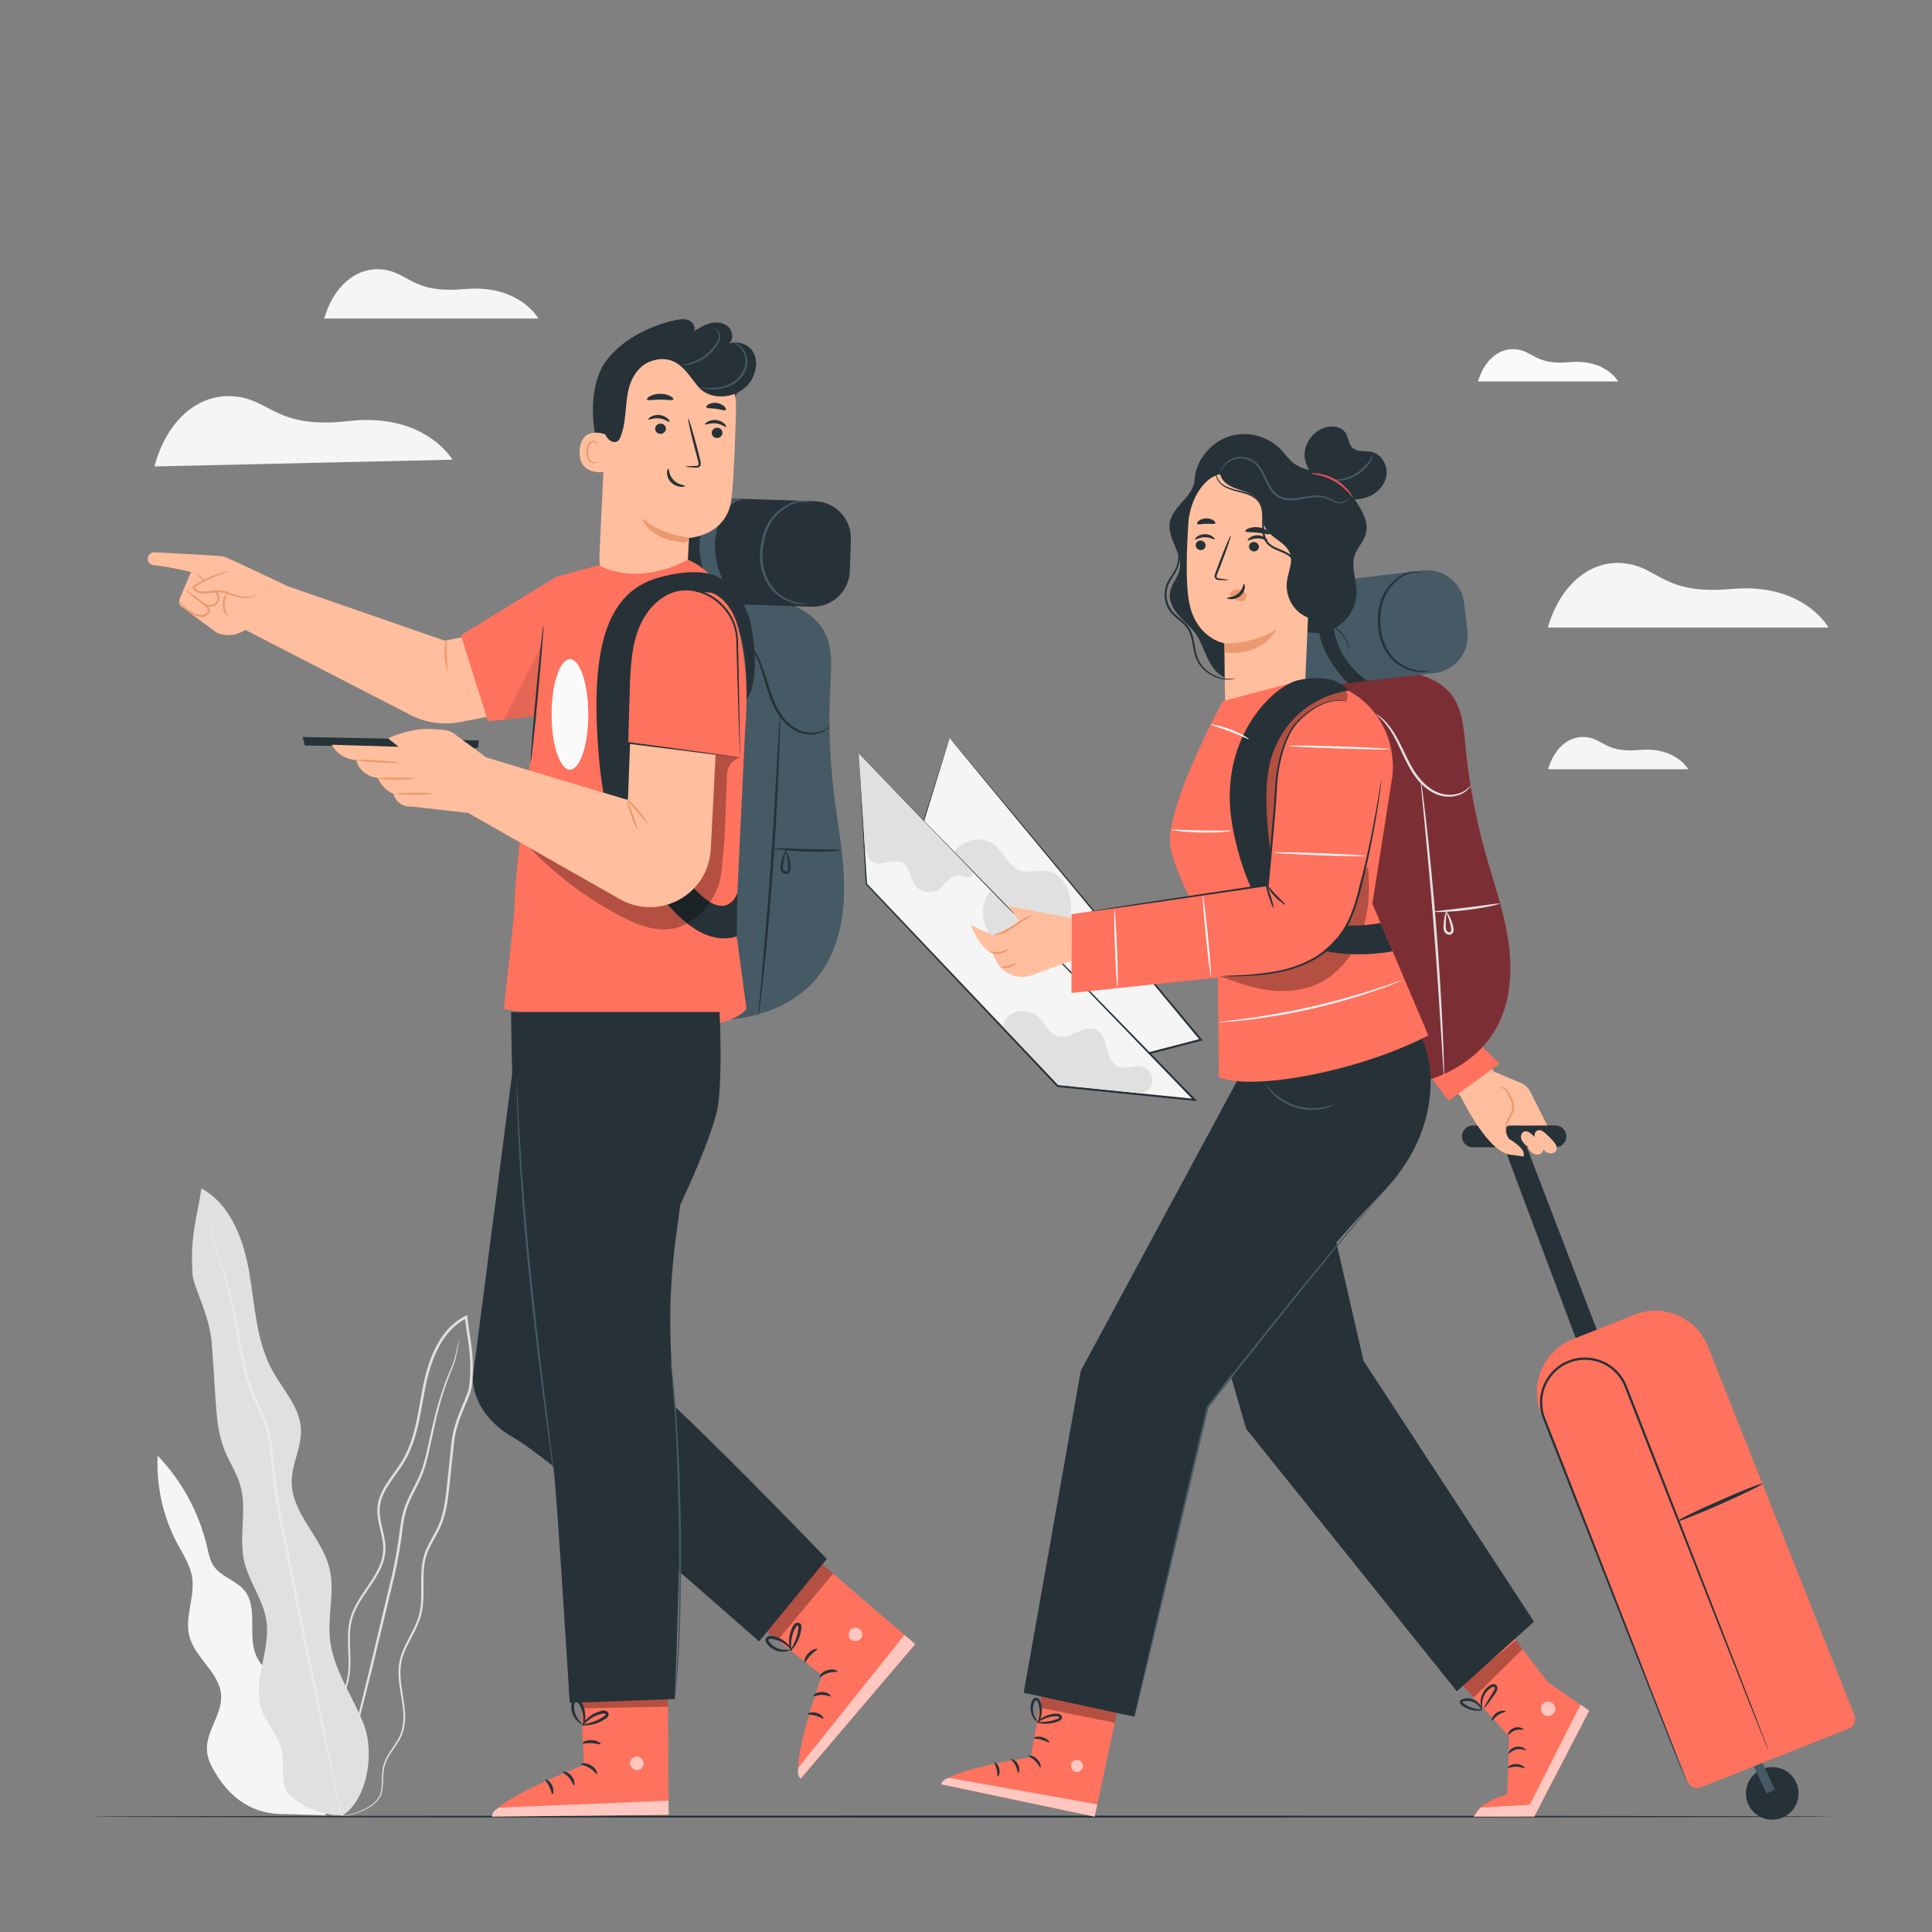 <?xml version="1.0" encoding="utf-8"?>
<svg viewBox="0 0 500 500" style="enable-background:new 0 0 500 500;" xmlns="http://www.w3.org/2000/svg">
  <rect x="0" y="0" width="500" height="500" fill="#808080" stroke="none"/>
  <g id="Background_Complete">
    <g>
      <g>
        <g>
          <g>
            <path style="fill:#F5F5F5;" d="M77.073,445.614c0.868-3.442-1.406-6.88-3.946-9.36c-2.54-2.48-5.574-4.697-6.907-7.987 c-2.16-5.33,0.664-12.263-2.996-16.7c-2.153-2.61-5.991-3.466-7.904-6.256c-1.003-1.464-1.336-3.267-1.736-4.996 c-2.045-8.818-6.511-17.061-12.779-23.59c-0.389,7.865,1.39,15.826,5.091,22.777c1.487,2.794,3.31,5.516,3.815,8.64 c0.821,5.074-1.984,10.322-0.708,15.301c1.459,5.695,7.887,9.475,8.224,15.344c0.285,4.962-4.016,9.343-3.665,14.3 c0.149,2.111,1.141,4.066,2.242,5.873c3.874,6.358,9.536,10.72,18.08,10.529l10.468,0.307L77.073,445.614z"/>
          </g>
        </g>
      </g>
      <g>
        <g>
          <g>
            <g>
              <g>
                <g>
                  <path style="fill:#E0E0E0;" d="M86.471,470.059c0,0,0.999,0.227,2.881-0.079c0.937-0.142,2.09-0.398,3.396-0.875 c1.298-0.483,2.775-1.169,4.187-2.324c0.677-0.6,1.354-1.337,1.715-2.312c0.355-0.971,0.415-2.036,0.475-3.13 c0.05-1.094,0.044-2.233,0.225-3.387c0.17-1.153,0.616-2.288,1.26-3.373c1.222-2.175,3.259-4.238,3.904-7.185 c0.7-2.899,0.168-6.029-0.336-9.172c-0.504-3.136-0.994-6.556,0.188-9.833c1.104-3.279,3.382-6.247,4.509-9.944 c1.121-3.733,0.566-7.739,0.785-11.693c0.099-1.987,0.471-3.974,1.331-5.819c0.836-1.857,2.001-3.611,2.907-5.567 c1.835-3.954,2.138-8.424,2.621-12.806c0.235-2.208,0.473-4.439,0.713-6.692c0.237-2.264,0.424-4.518,1.125-6.7 c0.633-2.197,1.554-4.324,2.467-6.491c0.447-1.09,0.92-2.181,1.195-3.39c0.198-1.235,0.25-2.39,0.317-3.601 c0.104-2.4-0.009-4.832-0.32-7.243c-0.298-2.414-0.748-4.806-1.021-7.225c-0.017-0.143-0.034-0.286-0.049-0.417 l-0.057-0.482l-0.427,0.217c-2.235,1.135-4.144,2.818-5.607,4.787c-1.488,1.956-2.567,4.16-3.425,6.399 c-1.723,4.507-2.325,9.223-3.181,13.724c-0.835,4.502-1.944,8.931-4.228,12.682c-1.136,1.87-2.514,3.58-3.718,5.405 c-1.201,1.812-2.256,3.801-2.563,5.98c-0.594,4.431,1.867,8.306,1.382,12.229c-0.17,1.949-0.935,3.775-1.878,5.442 c-0.941,1.677-2.049,3.234-3.1,4.799c-1.05,1.564-2.049,3.151-2.782,4.844c-0.746,1.688-1.151,3.492-1.256,5.254 c-0.235,3.531,0.285,6.876,0.044,10.039c-0.195,3.167-1.29,6.044-2.534,8.616c-1.251,2.582-2.646,4.918-3.813,7.183 c-0.587,1.131-1.128,2.236-1.568,3.344c-0.466,1.106-0.691,2.238-0.9,3.314c-0.331,2.172-0.286,4.193-0.043,5.974 c0.476,3.582,1.827,6.157,3.038,7.601c0.278,0.386,0.599,0.658,0.852,0.912c0.247,0.263,0.491,0.441,0.69,0.579 C86.261,469.928,86.471,470.059,86.471,470.059c0.046-0.053-0.864-0.529-2.038-1.993c-1.16-1.452-2.454-4.008-2.884-7.55 c-0.22-1.76-0.244-3.756,0.1-5.888c0.215-1.054,0.445-2.163,0.907-3.236c0.439-1.082,0.986-2.181,1.578-3.3 c1.176-2.245,2.586-4.572,3.865-7.17c1.269-2.586,2.407-5.519,2.623-8.768c0.257-3.229-0.248-6.587-0.001-10.035 c0.11-1.725,0.506-3.444,1.233-5.078c0.716-1.639,1.701-3.195,2.751-4.748c1.05-1.554,2.171-3.117,3.139-4.83 c0.968-1.701,1.778-3.602,1.965-5.665c0.481-4.179-1.962-8.079-1.357-12.198c0.291-2.038,1.292-3.94,2.477-5.72 c1.185-1.791,2.57-3.502,3.74-5.42c2.356-3.858,3.483-8.373,4.327-12.893c0.864-4.529,1.468-9.196,3.16-13.609 c0.842-2.194,1.898-4.342,3.336-6.231c1.415-1.903,3.242-3.506,5.371-4.589l-0.484-0.264 c0.016,0.133,0.033,0.277,0.05,0.422c0.277,2.447,0.728,4.844,1.022,7.23c0.308,2.384,0.419,4.768,0.318,7.132 c-0.062,1.167-0.126,2.392-0.302,3.493c-0.249,1.102-0.713,2.191-1.156,3.27c-0.907,2.159-1.841,4.318-2.486,6.563 c-0.715,2.234-0.91,4.574-1.14,6.811c-0.237,2.255-0.472,4.487-0.705,6.697c-0.475,4.401-0.778,8.799-2.545,12.615 c-0.873,1.9-2.036,3.659-2.897,5.577c-0.889,1.914-1.276,4.014-1.369,6.034c-0.205,4.04,0.343,7.985-0.729,11.569 c-1.065,3.567-3.331,6.551-4.465,9.934c-1.215,3.419-0.684,6.951-0.167,10.077c0.523,3.148,1.049,6.212,0.39,8.999 c-0.589,2.815-2.567,4.859-3.814,7.096c-0.649,1.11-1.112,2.311-1.278,3.507c-0.177,1.193-0.16,2.342-0.201,3.428 c-0.048,1.078-0.104,2.136-0.429,3.045c-0.323,0.906-0.96,1.623-1.611,2.212c-1.36,1.138-2.81,1.839-4.087,2.335 c-1.284,0.492-2.422,0.766-3.348,0.929c-0.926,0.173-1.646,0.201-2.128,0.218C86.721,470.05,86.471,470.059,86.471,470.059z "/>
                </g>
              </g>
            </g>
          </g>
          <g>
            <g>
              <g>
                <g>
                  <path style="fill:#E0E0E0;" d="M118.839,346.576c-0.011-0.002-0.045,0.105-0.099,0.317c-0.06,0.251-0.134,0.561-0.226,0.944 c-0.201,0.825-0.44,2.071-0.826,3.628c-0.402,1.552-1.342,3.312-2.141,5.479c-0.832,2.15-1.674,4.64-2.446,7.438 c-0.782,2.795-1.472,5.899-2.193,9.223c-0.744,3.319-1.485,6.878-3.292,10.24c-0.848,1.705-1.804,3.431-2.561,5.318 c-0.776,1.887-1.188,3.947-1.473,6.014c-0.479,4.148-1.216,8.362-2.184,12.674c-2.05,8.589-4.002,16.769-5.78,24.217 c-1.822,7.423-3.464,14.113-4.848,19.751c-1.346,5.588-2.44,10.128-3.212,13.33c-0.355,1.536-0.636,2.75-0.84,3.632 c-0.082,0.385-0.148,0.697-0.202,0.949c-0.042,0.215-0.058,0.326-0.047,0.329c0.011,0.003,0.049-0.103,0.113-0.312 c0.071-0.248,0.159-0.555,0.267-0.932c0.234-0.875,0.556-2.078,0.963-3.602c0.821-3.19,1.986-7.712,3.419-13.278 c1.424-5.629,3.113-12.307,4.987-19.717c1.795-7.451,3.766-15.633,5.836-24.224c0.969-4.306,1.713-8.598,2.18-12.727 c0.279-2.053,0.673-4.038,1.417-5.869c0.729-1.839,1.67-3.556,2.519-5.279c1.822-3.426,2.568-7.093,3.282-10.398 c0.697-3.333,1.358-6.427,2.107-9.217c0.739-2.791,1.544-5.278,2.338-7.43c0.758-2.159,1.666-3.94,2.043-5.544 c0.353-1.595,0.546-2.828,0.705-3.668c0.065-0.388,0.118-0.702,0.16-0.957C118.84,346.69,118.851,346.578,118.839,346.576z"/>
                </g>
              </g>
            </g>
          </g>
        </g>
        <g>
          <g>
            <g>
              <g>
                <path style="fill:#E0E0E0;" d="M88.318,470.081c6.813-4.102,8.705-16.447,5.811-23.855 c-2.894-7.408-7.924-14.162-8.738-22.073c-0.626-6.081,1.331-12.337-0.12-18.276c-1.958-8.015-9.829-14.187-9.785-22.437 c0.024-4.629,2.633-8.999,2.397-13.623c-0.289-5.671-4.669-10.146-7.394-15.127c-4.171-7.625-4.494-16.666-5.954-25.233 c-1.46-8.567-4.78-17.733-12.405-21.905c-1.081,7.287-2.969,12.284-2.311,22.144c0.236,3.541,4.39,10.299,4.994,18.059 c0.361,4.638,0.619,9.284,0.929,13.925c0.301,4.517,0.62,9.116,2.264,13.335c1.259,3.232,3.27,6.164,4.211,9.503 c1.77,6.282-0.47,13.11,0.966,19.477c1.217,5.394,4.981,10.021,5.776,15.493c1.117,7.689-3.818,15.712-1.227,23.037 c1.286,3.635,4.298,6.542,5.17,10.298c0.676,2.914-0.025,6.007,0.589,8.935c0.989,4.717,10.018,8.333,14.827,8.014"/>
              </g>
            </g>
          </g>
          <g>
            <g>
              <g>
                <g>
                  <path style="fill:#EBEBEB;" d="M54.057,314.769c-0.012,0.002,0,0.141,0.032,0.411c0.041,0.306,0.094,0.7,0.161,1.196 c0.163,1.051,0.348,2.594,0.714,4.588c0.394,2.006,1.44,4.26,2.283,6.98c0.888,2.712,1.773,5.842,2.56,9.347 c0.8,3.503,1.475,7.381,2.184,11.555c0.732,4.143,1.482,8.722,3.579,13.06c0.971,2.18,2.06,4.361,2.88,6.686 c0.841,2.317,1.236,4.812,1.484,7.379c0.382,5.155,1.1,10.514,2.095,15.913c2.155,10.776,4.208,21.039,6.076,30.381 c1.966,9.305,3.738,17.687,5.229,24.745c1.505,7.005,2.726,12.689,3.582,16.67c0.43,1.931,0.767,3.447,1.007,4.525 c0.115,0.487,0.207,0.874,0.279,1.173c0.066,0.264,0.106,0.398,0.117,0.395c0.011-0.002-0.006-0.141-0.05-0.409 c-0.055-0.303-0.125-0.695-0.213-1.187c-0.21-1.085-0.507-2.609-0.884-4.551c-0.805-3.991-1.955-9.69-3.373-16.714 c-1.451-7.065-3.175-15.458-5.088-24.774c-1.851-9.339-3.885-19.6-6.02-30.373c-0.995-5.404-1.708-10.685-2.102-15.861 c-0.254-2.581-0.665-5.151-1.534-7.526c-0.846-2.375-1.949-4.565-2.92-6.727c-2.085-4.274-2.834-8.745-3.595-12.903 c-0.732-4.167-1.436-8.056-2.269-11.566c-0.82-3.512-1.742-6.648-2.667-9.359c-0.884-2.73-1.963-4.964-2.384-6.919 c-0.4-1.958-0.631-3.516-0.836-4.553c-0.094-0.491-0.169-0.882-0.227-1.185C54.102,314.903,54.068,314.768,54.057,314.769z"/>
                </g>
              </g>
            </g>
          </g>
        </g>
      </g>
    </g>
    <g>
      <g>
        <g>
          <path style="fill:#F5F5F5;" d="M39.984,120.712l77.126-1.742c0,0-7.101-12.257-26.912-10.002 c-18.921,2.153-20.062-5.656-29.724-6.402S42.944,109.391,39.984,120.712z"/>
        </g>
      </g>
    </g>
    <g>
      <g>
        <g>
          <path style="fill:#F5F5F5;" d="M400.576,162.417h72.658c0,0-6.425-11.692-25.127-9.99c-17.862,1.625-18.77-5.752-27.852-6.66 C411.171,144.857,403.603,151.821,400.576,162.417z"/>
        </g>
      </g>
    </g>
    <g>
      <g>
        <g>
          <path style="fill:#F5F5F5;" d="M83.906,82.436h55.426c0,0-4.901-8.919-19.168-7.621c-13.625,1.24-14.318-4.388-21.246-5.081 C91.989,69.042,86.216,74.353,83.906,82.436z"/>
        </g>
      </g>
    </g>
    <g>
      <g>
        <g>
          <path style="fill:#F5F5F5;" d="M400.647,199.076h36.258c0,0-3.206-5.835-12.539-4.985c-8.913,0.811-9.367-2.87-13.899-3.324 C405.934,190.314,402.158,193.789,400.647,199.076z"/>
        </g>
      </g>
    </g>
    <g>
      <g>
        <g>
          <path style="fill:#FAFAFA;" d="M382.518,98.716h36.257c0,0-3.206-5.835-12.539-4.986c-8.913,0.811-9.366-2.87-13.899-3.324 C387.806,89.954,384.029,93.429,382.518,98.716z"/>
        </g>
      </g>
    </g>
  </g>
  <g id="Background_Simple" style="display:none;">
    <path style="display:inline;fill:#EBEBEB;" d="M446.127,221.138c-15.231-29.1-47.09-49.613-79.911-48.349 c-18.861,0.726-38.54,8.011-55.977,0.786c-21.694-8.989-28.935-35.262-41.061-55.37c-23.093-38.294-71.95-57.887-115.891-49.584 c-43.941,8.303-81.181,42.284-96.984,84.116c-15.804,41.833-11.071,90.127,9.163,130.005s55.049,71.453,95.068,91.407 c6.253,3.118,12.628,5.963,19.105,8.547c47.79,19.067,100.275,23.052,150.65,12.572l23.346-4.857 c33.811-7.034,63.934-26.618,83.173-55.298c3.986-5.943,7.489-12.208,10.426-18.765 C460.66,286.373,461.358,250.238,446.127,221.138z"/>
  </g>
  <g id="Floor">
    <g>
      <path style="fill:#263238;" d="M474.435,470.14c0,0.144-100.939,0.26-225.424,0.26c-124.529,0-225.446-0.117-225.446-0.26 s100.917-0.26,225.446-0.26C373.496,469.88,474.435,469.996,474.435,470.14z"/>
    </g>
  </g>
  <g id="Character_2">
    <g>
      <g>
        <path style="fill:#263238;" d="M405.346,293.797L405.346,293.797c-0.151-1.444-1.369-2.54-2.821-2.539l-21.352,0.022 c-1.777,0.002-3.111,1.626-2.766,3.37l0,0c0.266,1.347,1.464,2.307,2.837,2.274l21.284,0.001 C404.209,296.926,405.521,295.47,405.346,293.797z"/>
        <g>
          <g>
            <g>
              <g>
                <path style="fill:#263238;" d="M451.918,463.145c-0.545,3.721,2.03,7.18,5.751,7.725c3.721,0.545,7.18-2.03,7.725-5.751 c0.545-3.721-2.03-7.18-5.751-7.725C455.921,456.849,452.463,459.423,451.918,463.145z"/>
              </g>
              <g>
                <polygon style="fill:#455A64;" points="457.244,464.169 453.089,455.59 455.266,454.204 459.294,463.16 &#9;&#9;&#9;&#9;&#9;&#9;&#9;"/>
              </g>
              <g>
                <polygon style="fill:#263238;" points="418.776,358.542 392.986,291.255 388.09,293.713 413.084,360.386 &#9;&#9;&#9;&#9;&#9;&#9;&#9;"/>
              </g>
              <g>
                <path style="fill: rgb(255, 114, 94);" d="M440.271,462.523l38.07-15.125c1.418-0.563,2.11-2.169,1.547-3.586l-37.892-95.38 c-2.982-7.505-11.483-11.172-18.988-8.19l-16.026,6.367c-7.505,2.982-11.172,11.483-8.19,18.988l37.892,95.38 C437.248,462.394,438.854,463.086,440.271,462.523z"/>
              </g>
              <g>
                <g>
                  <path style="fill:#263238;" d="M436.599,461.452c0,0-0.057-0.202-0.196-0.584c-0.151-0.403-0.361-0.966-0.632-1.692 c-0.576-1.506-1.411-3.687-2.482-6.485c-2.189-5.645-5.341-13.775-9.233-23.811c-3.921-10.052-8.586-22.01-13.764-35.287 c-2.596-6.639-5.322-13.607-8.147-20.83c-0.707-1.806-1.42-3.627-2.139-5.464c-0.761-1.788-1.01-3.756-0.799-5.697 c0.462-3.889,3.171-7.478,6.933-8.932c3.747-1.494,8.177-0.707,11.161,1.832c1.474,1.279,2.631,2.893,3.289,4.722 c0.721,1.836,1.436,3.658,2.144,5.463c2.837,7.22,5.574,14.185,8.181,20.821c5.224,13.261,9.929,25.204,13.884,35.243 c3.966,10.007,7.178,18.113,9.408,23.741c1.116,2.78,1.985,4.947,2.586,6.444c0.295,0.717,0.523,1.272,0.687,1.67 c0.158,0.375,0.253,0.562,0.253,0.562s-0.057-0.202-0.196-0.584c-0.15-0.403-0.36-0.965-0.632-1.692 c-0.576-1.506-1.411-3.687-2.482-6.485c-2.189-5.644-5.341-13.773-9.232-23.81c-3.921-10.052-8.586-22.011-13.765-35.289 c-2.597-6.64-5.323-13.609-8.149-20.834c-0.707-1.806-1.42-3.628-2.139-5.465c-0.677-1.893-1.904-3.619-3.455-4.96 c-3.14-2.676-7.81-3.507-11.758-1.932c-3.964,1.531-6.819,5.315-7.302,9.411c-0.226,2.037,0.05,4.136,0.839,5.984 c0.721,1.836,1.435,3.657,2.144,5.462c2.836,7.219,5.572,14.182,8.179,20.817c5.223,13.259,9.928,25.202,13.883,35.24 c3.966,10.007,7.178,18.113,9.409,23.742c1.116,2.781,1.986,4.948,2.586,6.445c0.295,0.717,0.523,1.273,0.687,1.67 C436.504,461.265,436.599,461.452,436.599,461.452z"/>
                </g>
              </g>
              <g>
                <g>
                  <path style="fill:#263238;" d="M434.138,393.669c0.08,0.255,5.064-1.707,11.13-4.383c6.068-2.677,10.92-5.054,10.84-5.309 c-0.08-0.255-5.063,1.707-11.131,4.384C438.911,391.037,434.058,393.414,434.138,393.669z"/>
                </g>
              </g>
            </g>
          </g>
        </g>
        <g>
          <path style="fill:#FFBE9D;" d="M400.444,291.255l-4.458-8.802c-0.494-0.986-1.326-1.762-2.344-2.185l-7.012-2.913 l-18.857-25.586l-1.763,19.587l12.031,12.396c0,0,7.525,15.858,13.676,15.052c0,0-0.207-2.328-1.233-4.095 c-2.004-3.454,0.131-3.454,0.408-3.439l5.105,0.01L400.444,291.255z"/>
          <path style="fill: rgb(255, 114, 94);" d="M369.646,277.721c0.572,0.853,5.238,7.167,5.238,7.167l13.206-9.608l-4.799-4.688 L369.646,277.721z"/>
        </g>
        <path style="fill:#FFBE9D;" d="M390.483,294.708c0,0,3.434,1.952,3.862,3.622v0.985l-4.117-0.598L390.483,294.708z"/>
        <path style="fill:#FFBE9D;" d="M395.09,296.592c-0.565-0.525-1.152-1.085-1.383-1.821c-0.231-0.736,0.048-1.692,0.78-1.935 c0.715-0.237,1.445,0.276,2.004,0.78c0.707,0.638,1.38,1.313,2.014,2.023c0.525,0.588,1.056,1.33,0.867,2.094 c-0.152,0.615-0.774,1.044-1.406,1.083c-0.632,0.039-1.251-0.259-1.712-0.694c-0.461-0.435-0.782-0.995-1.055-1.567"/>
        <path style="fill:#FFBE9D;" d="M398.581,296.293c-0.565-0.525-1.152-1.085-1.383-1.821c-0.231-0.736,0.048-1.692,0.78-1.935 c0.715-0.237,1.445,0.275,2.004,0.78c0.707,0.637,1.38,1.313,2.014,2.023c0.525,0.587,1.056,1.33,0.867,2.094 c-0.152,0.615-0.774,1.044-1.406,1.083c-0.632,0.039-1.251-0.259-1.712-0.694s-0.782-0.995-1.055-1.567"/>
        <g>
          <path style="fill:#EB996E;" d="M388.09,281.266c-0.011-0.119,0.89-0.072,1.915,0.818c0.487,0.504,0.802,1.194,1.198,1.944 c0.366,0.759,0.75,1.686,0.678,2.743c-0.079,1.072-0.66,1.899-1.079,2.602c-0.44,0.682-0.671,1.386-0.823,1.983 c-0.313,1.21-0.072,1.972-0.144,1.993c-0.059,0.044-0.454-0.759-0.217-2.066c0.112-0.638,0.323-1.406,0.771-2.154 c0.41-0.729,0.915-1.504,0.973-2.396c0.065-0.896-0.26-1.755-0.593-2.5c-0.358-0.74-0.658-1.457-1.033-1.897 c-0.399-0.419-0.861-0.69-1.153-0.854C388.28,281.314,388.097,281.303,388.09,281.266z"/>
        </g>
      </g>
      <g>
        <g>
          <polygon style="fill:#F5F5F5;" points="245.775,191.015 231.762,235.826 272.996,278.905 310.788,269.082 &#9;&#9;&#9;&#9;"/>
          <g>
            <path style="fill:#263238;" d="M245.775,191.015c0,0,0.106,0.116,0.319,0.365c0.225,0.266,0.54,0.637,0.949,1.121 c0.85,1.011,2.085,2.481,3.677,4.375c3.223,3.845,7.888,9.41,13.706,16.349c11.686,13.978,27.998,33.491,46.558,55.692 l0.259,0.31l-0.392,0.102c-6.862,1.785-14.007,3.643-21.304,5.541c-5.606,1.456-11.122,2.889-16.487,4.283l-0.147,0.038 l-0.105-0.109c-15.543-16.268-29.696-31.08-41.195-43.116l-0.084-0.087l0.036-0.114c4.347-13.728,7.898-24.94,10.368-32.739 c1.227-3.853,2.184-6.863,2.842-8.927c0.322-1.004,0.569-1.775,0.742-2.314C245.686,191.266,245.775,191.015,245.775,191.015 c-0.481,1.563-5.419,17.598-13.819,44.872l-0.047-0.201c11.521,12.014,25.701,26.801,41.274,43.041l-0.251-0.071 c5.364-1.395,10.88-2.829,16.485-4.287c7.298-1.895,14.444-3.751,21.306-5.533l-0.132,0.412 c-18.415-22.199-34.6-41.71-46.195-55.686c-5.795-7.005-10.442-12.622-13.652-16.503c-1.595-1.933-2.832-3.432-3.684-4.464 c-0.413-0.503-0.73-0.89-0.956-1.167C245.887,191.162,245.775,191.015,245.775,191.015z"/>
          </g>
        </g>
        <path style="fill:#E0E0E0;" d="M247.057,220.574c1.962-3.385,7.076-4.392,10.175-2.004c2.58,1.988,3.764,5.771,6.865,6.768 c2.244,0.721,4.708-0.331,7.028,0.085c2.715,0.487,4.731,2.952,5.516,5.596c0.785,2.644,0.573,5.468,0.353,8.218l-13.416,0.186 L247.057,220.574z"/>
        <g>
          <polygon style="fill:#F5F5F5;" points="222.265,195.102 309.157,284.649 273.748,281.061 224.215,228.767 &#9;&#9;&#9;&#9;"/>
          <g>
            <path style="fill:#263238;" d="M222.265,195.102c0.082,1.309,0.809,12.829,2.123,33.654l-0.047-0.109 c12.665,13.34,29.977,31.576,49.592,52.237l-0.159-0.078c8.754,0.885,17.846,1.805,27.163,2.747 c2.825,0.286,5.629,0.571,8.246,0.836l-0.213,0.44C260.647,234.822,224.182,197.086,222.265,195.102 c1.924,1.974,38.547,39.559,87.079,89.365l0.498,0.512l-0.711-0.072c-2.617-0.265-5.422-0.549-8.247-0.835 c-9.316-0.946-18.408-1.869-27.162-2.758l-0.094-0.01l-0.065-0.069c-19.568-20.706-36.838-38.981-49.473-52.35l-0.044-0.046 l-0.003-0.063C222.943,207.939,222.334,196.411,222.265,195.102z"/>
          </g>
        </g>
        <path style="fill:#E0E0E0;" d="M256.271,230.692c-2.685,3.087-2.293,8.022,0.003,11.409c2.296,3.387,6.07,5.473,9.889,6.94 c3.089,1.186,6.896,1.941,9.452-0.159"/>
        <path style="fill:#E0E0E0;" d="M251.749,225.825c0.163,0.749-0.776,1.304-1.538,1.231c-0.763-0.073-1.465-0.492-2.23-0.535 c-2.09-0.117-3.226,2.36-4.934,3.571c-1.994,1.414-5.12,0.807-6.44-1.25c-1.138-1.773-1.11-4.388-2.909-5.486 c-0.996-0.608-2.258-0.524-3.405-0.308c-1.146,0.216-2.308,0.546-3.46,0.364c-1.152-0.181-2.304-1.075-2.299-2.242l-0.622-0.975 l-1.487-24.713L251.749,225.825z"/>
        <path style="fill:#E0E0E0;" d="M294.1,282.836c1.964,0.338,3.838-0.661,4.137-2.631c0.299-1.97-1.248-4.03-3.224-4.291 c-1.77-0.234-3.602,0.794-5.306,0.263c-1.935-0.603-2.738-2.856-3.23-4.823c-0.492-1.966-1.174-4.224-3.054-4.982 c-3.118-1.258-6.398,2.728-9.642,1.848c-2.407-0.652-3.341-3.545-5.227-5.177c-1.513-1.309-3.733-1.746-5.629-1.107 c-1.896,0.639-3.011,1.711-3.423,3.669l14.345,15.13L294.1,282.836z"/>
      </g>
      <g>
        <g>
          <path style="fill: rgb(255, 114, 94);" d="M270.344,434.178l-3.57,20.583c0,0-22.12,3.284-23.151,7.023l39.66,8.356l6.879-31.842 L270.344,434.178z"/>
          <g style="opacity:0.6;">
            <path style="fill:#FFFFFF;" d="M279.399,455.626c0.723,0.372,1.072,1.346,0.73,2.084c-0.342,0.738-1.33,1.101-2.06,0.742 c-0.73-0.359-1.184-1.516-0.762-2.211c0.422-0.695,1.606-1.058,2.228-0.535"/>
          </g>
          <path style="opacity:0.6;fill:#FFFFFF;" d="M283.283,470.14l0.686-3.175l-38.356-6.862c0,0-1.928,0.396-1.99,1.682 L283.283,470.14z"/>
          <g>
            <path style="fill:#263238;" d="M266.173,454.424c-0.034,0.195,0.915,0.487,1.737,1.31c0.843,0.802,1.158,1.744,1.352,1.705 c0.186,0,0.142-1.219-0.871-2.198C267.388,454.253,266.169,454.237,266.173,454.424z"/>
          </g>
          <g>
            <path style="fill:#263238;" d="M261.651,455.268c-0.084,0.178,0.686,0.684,1.171,1.642c0.513,0.943,0.493,1.864,0.687,1.896 c0.176,0.069,0.549-1.037-0.077-2.216C262.816,455.405,261.694,455.084,261.651,455.268z"/>
          </g>
          <g>
            <path style="fill:#263238;" d="M258.239,459.749c0.167,0.078,0.641-0.833,0.367-1.998c-0.266-1.168-1.091-1.778-1.207-1.634 c-0.143,0.136,0.325,0.829,0.535,1.789C258.168,458.861,258.051,459.689,258.239,459.749z"/>
          </g>
          <g>
            <path style="fill:#263238;" d="M267.507,449.823c0.044,0.194,0.989,0.114,2.068,0.419c1.085,0.283,1.859,0.83,1.995,0.685 c0.142-0.116-0.539-1.009-1.815-1.35C268.483,449.226,267.444,449.651,267.507,449.823z"/>
          </g>
        </g>
        <polygon style="opacity:0.3;" points="269.641,438.256 269,441.923 288.53,445.852 289.246,442.577 &#9;&#9;&#9;"/>
        <g>
          <path style="fill:#263238;" d="M268.304,445.684c-0.019,0.08,0.721,0.36,1.989,0.408c0.631,0.023,1.39-0.025,2.213-0.2 c0.411-0.088,0.837-0.208,1.268-0.365c0.208-0.079,0.449-0.152,0.698-0.341c0.257-0.157,0.487-0.645,0.306-1.012 c-0.139-0.348-0.47-0.555-0.755-0.622c-0.29-0.071-0.54-0.062-0.767-0.054c-0.464,0.014-0.909,0.073-1.324,0.164 c-0.83,0.185-1.538,0.491-2.085,0.816c-1.1,0.658-1.566,1.316-1.508,1.367c0.074,0.082,0.65-0.43,1.734-0.936 c0.54-0.252,1.213-0.488,1.982-0.625c0.385-0.066,0.792-0.108,1.215-0.111c0.443-0.022,0.801,0.051,0.87,0.26 c0.024,0.08,0.023,0.109-0.091,0.213c-0.115,0.094-0.308,0.169-0.513,0.248c-0.399,0.155-0.794,0.279-1.176,0.379 c-0.764,0.198-1.475,0.292-2.075,0.331C269.082,445.683,268.323,445.578,268.304,445.684z"/>
        </g>
        <g>
          <path style="fill:#263238;" d="M268.498,446.015c0.062,0.044,0.593-0.569,0.928-1.808c0.164-0.615,0.258-1.383,0.187-2.232 c-0.038-0.424-0.118-0.867-0.252-1.313c-0.15-0.441-0.323-1.025-1.056-1.27c-0.389-0.097-0.78,0.14-0.946,0.379 c-0.188,0.24-0.262,0.465-0.357,0.685c-0.171,0.448-0.258,0.904-0.283,1.337c-0.053,0.871,0.145,1.646,0.416,2.23 c0.559,1.191,1.318,1.593,1.348,1.531c0.085-0.084-0.511-0.6-0.896-1.712c-0.19-0.548-0.315-1.245-0.235-1.999 c0.039-0.376,0.126-0.764,0.278-1.14c0.151-0.408,0.381-0.715,0.529-0.639c0.198,0.038,0.466,0.426,0.558,0.797 c0.129,0.399,0.214,0.797,0.265,1.18c0.098,0.769,0.061,1.478-0.033,2.063C268.758,445.282,268.399,445.963,268.498,446.015z"/>
        </g>
      </g>
      <g>
        <g>
          <g>
            <path style="fill: rgb(255, 114, 94);" d="M400.664,435.432l-8.578-11.199l-0.445-0.581l-14.611,10.867l13.531,14.863l-0.495,15.043 c-7.536,1.949-8.668,5.715-8.668,5.715l15.665-0.017l14.226-27.406L400.664,435.432z"/>
            <polygon style="opacity:0.6;fill:#FFFFFF;" points="411.288,442.717 397.063,470.123 381.398,470.14 383.16,467.784 &#10;&#9;&#9;&#9;&#9;&#9;&#9;395.898,467.07 409.028,441.168 &#9;&#9;&#9;&#9;&#9;"/>
          </g>
          <g>
            <path style="fill:#263238;" d="M390.161,457.533c0.116,0.16,1.019-0.354,2.23-0.32c1.212-0.001,2.101,0.537,2.221,0.38 c0.147-0.118-0.736-1.056-2.212-1.069C390.926,456.497,390.017,457.411,390.161,457.533z"/>
          </g>
          <g>
            <path style="fill:#263238;" d="M390.411,453.802c0.157,0.11,0.854-0.814,2.103-1.059c1.247-0.257,2.247,0.326,2.349,0.164 c0.053-0.071-0.127-0.333-0.568-0.573c-0.431-0.239-1.145-0.421-1.917-0.266c-0.772,0.155-1.359,0.599-1.665,0.987 C390.4,453.446,390.335,453.757,390.411,453.802z"/>
          </g>
          <g>
            <path style="fill:#263238;" d="M390.306,449.01c0.172,0.086,0.705-0.819,1.796-1.197c1.087-0.392,2.07-0.023,2.15-0.198 c0.042-0.079-0.157-0.297-0.591-0.459c-0.426-0.162-1.102-0.234-1.789,0.008c-0.686,0.243-1.167,0.724-1.396,1.118 C390.241,448.68,390.224,448.975,390.306,449.01z"/>
          </g>
          <g>
            <path style="fill:#263238;" d="M386.111,445.297c0.186,0.065,0.626-0.826,1.598-1.456c0.954-0.658,1.945-0.724,1.956-0.921 c0.053-0.181-1.161-0.447-2.339,0.349C386.141,444.053,385.923,445.276,386.111,445.297z"/>
          </g>
          <g>
            <path style="fill:#263238;" d="M384.066,442.082c0.079,0.052,0.596-0.578,1.366-1.64c0.435-0.62,0.874-1.245,1.323-1.884 c0.226-0.367,0.542-0.687,0.726-1.266c0.081-0.292,0.075-0.638-0.096-0.952c-0.16-0.332-0.602-0.542-0.946-0.494 c-0.683,0.1-1.065,0.452-1.462,0.76c-0.383,0.33-0.698,0.705-0.951,1.088c-0.504,0.773-0.741,1.582-0.821,2.261 c-0.152,1.386,0.302,2.174,0.356,2.139c0.121-0.026-0.135-0.827,0.125-2.061c0.132-0.609,0.392-1.317,0.865-1.982 c0.238-0.33,0.523-0.648,0.859-0.928c0.329-0.267,0.759-0.56,1.08-0.59c0.155-0.006,0.23,0.034,0.296,0.142 c0.065,0.115,0.085,0.284,0.042,0.444c-0.085,0.334-0.386,0.722-0.604,1.091c-0.407,0.667-0.805,1.319-1.2,1.965 C384.359,441.305,383.986,442.03,384.066,442.082z"/>
          </g>
          <g>
            <path style="fill:#263238;" d="M383.506,442.548c0.074-0.005,0.014-0.828-0.835-1.77c-0.825-0.89-2.636-1.841-4.644-0.835 c-0.143,0.123-0.256,0.346-0.243,0.56c0.008,0.217,0.101,0.378,0.189,0.496c0.186,0.243,0.391,0.364,0.562,0.493 c0.364,0.255,0.738,0.464,1.108,0.632c0.739,0.338,1.457,0.508,2.061,0.574c1.218,0.13,1.951-0.106,1.936-0.182 c-0.01-0.11-0.742-0.056-1.857-0.298c-0.555-0.122-1.203-0.326-1.865-0.665c-0.331-0.169-0.665-0.371-0.989-0.609 c-0.164-0.125-0.33-0.241-0.405-0.353c-0.077-0.137-0.057-0.098-0.031-0.139c0.051-0.058,0.26-0.123,0.454-0.169 c0.193-0.046,0.388-0.077,0.581-0.09c0.386-0.03,0.764,0.002,1.113,0.079c0.703,0.151,1.274,0.494,1.691,0.856 C383.167,441.87,383.401,442.592,383.506,442.548z"/>
          </g>
          <path style="opacity:0.6;fill:#FFFFFF;" d="M398.792,442.249c0,1.026,0.832,1.858,1.858,1.858c1.026,0,1.858-0.832,1.858-1.858 c0-1.026-0.832-1.858-1.858-1.858C399.624,440.391,398.792,441.223,398.792,442.249z"/>
        </g>
        <polygon style="opacity:0.3;" points="378.391,436.013 381.398,439.317 394.045,426.791 392.288,424.496 &#9;&#9;&#9;"/>
      </g>
      <g>
        <g>
          <g>
            <g>
              <path style="fill:#E8505B;" d="M339.454,175.206c8.292-2.895,17.432-3.31,25.952-1.178c3.813,0.954,7.681,2.535,10.126,5.612 c2.892,3.639,3.252,8.603,3.696,13.23c0.901,9.412,2.638,18.744,5.183,27.85c2.118,7.581,4.804,15.043,5.949,22.83 c1.145,7.787,0.617,16.122-3.351,22.92c-6.116,10.479-19.125,15.114-31.257,15.316c-6.387,0.106-12.919-0.828-18.582-3.784 c-5.663-2.955-10.368-8.13-11.75-14.366"/>
            </g>
            <g style="opacity:0.5;">
              <g>
                <path d="M339.454,175.206c8.292-2.895,17.432-3.31,25.952-1.178c3.813,0.954,7.681,2.535,10.126,5.612 c2.892,3.639,3.252,8.603,3.696,13.23c0.901,9.412,2.638,18.744,5.183,27.85c2.118,7.581,4.804,15.043,5.949,22.83 c1.145,7.787,0.617,16.122-3.351,22.92c-6.116,10.479-19.125,15.114-31.257,15.316c-6.387,0.106-12.919-0.828-18.582-3.784 c-5.663-2.955-10.368-8.13-11.75-14.366" style="fill: rgb(14, 14, 14);"/>
              </g>
            </g>
          </g>
          <g>
            <g>
              <path style="fill:#E0E0E0;" d="M356.126,184.806c-0.077,0.089,1.675,1.192,3.47,3.893c0.907,1.335,1.801,3.042,2.707,4.991 c0.919,1.94,1.869,4.133,3.226,6.263c1.359,2.122,3.076,3.923,5.013,5.016c1.921,1.128,4.035,1.399,5.678,1.111 c1.663-0.266,2.878-0.995,3.547-1.634c0.345-0.312,0.572-0.597,0.704-0.801c0.134-0.204,0.195-0.315,0.176-0.328 c-0.048-0.037-0.341,0.383-1.043,0.937c-0.691,0.555-1.871,1.178-3.449,1.374c-1.57,0.212-3.514-0.082-5.317-1.174 c-1.813-1.059-3.449-2.791-4.767-4.85c-1.32-2.07-2.28-4.235-3.233-6.171c-0.939-1.944-1.894-3.665-2.869-4.995 c-0.966-1.337-1.926-2.284-2.647-2.855C356.602,185.008,356.146,184.775,356.126,184.806z"/>
            </g>
          </g>
          <g>
            <g>
              <path style="fill:#E0E0E0;" d="M373.701,278.476c0.022-0.001,0.032-0.271,0.03-0.783c-0.01-0.581-0.022-1.323-0.038-2.241 c-0.045-1.946-0.145-4.76-0.297-8.236c-0.303-6.952-0.851-16.552-1.681-27.137c-0.834-10.589-1.792-20.157-2.579-27.072 c-0.392-3.457-0.733-6.252-0.993-8.181c-0.128-0.909-0.232-1.644-0.313-2.219c-0.078-0.507-0.13-0.771-0.152-0.768 c-0.022,0.002-0.013,0.272,0.023,0.783c0.05,0.579,0.113,1.318,0.192,2.232c0.194,2.018,0.461,4.799,0.789,8.2 c0.67,6.924,1.556,16.492,2.389,27.075c0.83,10.579,1.449,20.167,1.869,27.111c0.208,3.411,0.379,6.199,0.502,8.223 c0.065,0.915,0.118,1.656,0.159,2.235C373.645,278.209,373.679,278.477,373.701,278.476z"/>
            </g>
          </g>
          <g>
            <g>
              <path style="fill:#E0E0E0;" d="M371.206,235.96c0.007,0.171,3.836,0.126,8.515-0.459c4.682-0.576,8.404-1.466,8.37-1.634 c-0.036-0.182-3.794,0.421-8.449,0.994C374.989,235.442,371.196,235.775,371.206,235.96z"/>
            </g>
          </g>
          <g>
            <g>
              <path style="fill:#E0E0E0;" d="M374.301,235.868c-0.082-0.018-0.328,0.665-0.523,1.82c-0.096,0.578-0.176,1.266-0.206,2.049 c-0.007,0.394,0.002,0.851,0.214,1.309c0.212,0.47,0.698,0.856,1.296,0.869c0.301,0.006,0.634-0.139,0.82-0.376 c0.199-0.236,0.271-0.521,0.289-0.763c0.035-0.497-0.089-0.908-0.178-1.28c-0.194-0.757-0.441-1.416-0.684-1.951 c-0.491-1.071-0.947-1.644-1.017-1.602c-0.084,0.047,0.225,0.693,0.593,1.77c0.182,0.539,0.375,1.187,0.53,1.919 c0.075,0.37,0.163,0.749,0.127,1.087c-0.031,0.343-0.206,0.552-0.478,0.551c-0.675-0.016-0.946-0.807-0.918-1.53 c-0.004-0.745,0.028-1.43,0.064-1.999C374.307,236.598,374.392,235.887,374.301,235.868z"/>
            </g>
          </g>
        </g>
        <g>
          <g>
            <path style="fill:#455A64;" d="M331.205,178.842l40.166-4.691c5.262-0.615,9.03-5.379,8.416-10.642l-0.87-7.451 c-0.615-5.263-5.379-9.03-10.641-8.416l-40.166,4.691c-5.262,0.615-9.03,5.379-8.416,10.641l0.87,7.451 C321.178,175.689,325.942,179.457,331.205,178.842z"/>
          </g>
          <g>
            <g>
              <path style="fill:#263238;" d="M367.613,148.273c0.006-0.019-0.122-0.084-0.383-0.166c-0.26-0.081-0.66-0.162-1.182-0.177 c-1.031-0.034-2.612,0.29-4.114,1.427c-1.464,1.1-3.161,2.667-4.141,4.973c-1.02,2.26-1.354,5.031-1.139,7.835 c0.164,2.838,1.19,5.485,2.704,7.437c1.507,1.973,3.484,3.209,5.249,3.779c1.773,0.588,3.317,0.613,4.337,0.476 c0.514-0.058,0.905-0.155,1.164-0.234c0.259-0.081,0.391-0.133,0.386-0.155c-0.013-0.056-0.564,0.085-1.571,0.139 c-1,0.058-2.483-0.038-4.164-0.656c-1.677-0.603-3.518-1.812-4.927-3.708c-1.415-1.882-2.375-4.394-2.534-7.124 c-0.209-2.736,0.098-5.384,1.04-7.552c0.889-2.187,2.483-3.731,3.869-4.844c1.396-1.128,2.856-1.495,3.844-1.541 C367.053,148.138,367.599,148.334,367.613,148.273z"/>
            </g>
          </g>
          <g>
            <path style="fill:#263238;" d="M344.655,150.303l6.194-0.613c-1.647,0.455-3.04,1.628-3.975,3.059 c-0.935,1.43-1.442,3.105-1.704,4.793c-1.109,7.125,2.678,14.792,8.774,18.645l-4.984,0.665 C348.959,176.852,334.659,164.075,344.655,150.303"/>
          </g>
        </g>
      </g>
      <g>
        <path style="fill:#263238;" d="M337.627,163.417c3.18,0.877,6.757,0.165,9.358-1.862c2.602-2.028,4.165-5.323,4.091-8.62 c-0.07-3.079-1.462-6.217-0.505-9.145c0.657-2.01,2.342-3.577,2.907-5.615c0.843-3.042-0.996-6.117-2.753-8.74 c-1.127-1.683-2.278-3.392-3.848-4.671c-1.571-1.278-3.653-2.085-5.634-1.665"/>
        <g>
          <path style="fill:#263238;" d="M309.233,123.37c0.171,2.324-1.364,4.401-2.91,6.144c-1.547,1.744-3.267,3.561-3.602,5.868 c-0.592,4.088,3.41,7.883,2.584,11.93c-0.442,2.169-2.218,3.911-2.535,6.102c-0.306,2.119,0.83,4.193,2.237,5.807 c1.408,1.613,3.123,2.958,4.368,4.7c1.312,1.835,2.033,4.013,2.975,6.063c0.942,2.05,2.209,4.084,4.192,5.16 c2.981,1.617,7.156,0.856,9.442,3.362c2.209,2.421,4.916,2.804,7.638,4.63"/>
          <path style="fill:#263238;" d="M344.958,126.924c0.06-2.108-1.889-3.737-3.852-4.509c-1.962-0.772-4.143-1.063-5.893-2.241 c-1.549-1.043-2.59-2.669-3.901-3.998c-3.217-3.261-8.239-4.613-12.658-3.407c-4.419,1.205-8.059,4.92-9.174,9.363 c-0.754,3.002-0.239,6.552,2.127,8.547c2.747,2.315,6.818,1.801,10.338,1.081c3.519-0.72,7.502-1.431,10.441,0.636 c1.772,1.246,2.788,3.274,3.871,5.15c1.083,1.876,2.443,3.792,4.491,4.497c2.048,0.705,4.83-0.513,4.91-2.678"/>
          <g>
            <g>
              <g>
                <g>
                  <g>
                    <g>
                      <g>
                        <g>
                          <g>
                            <g>
                              <g>
                                <g>
                                  <g>
                                    <path style="fill:#FFBE9D;" d="M336.645,127.357c1.821,0.197,3.188,1.754,3.148,3.585l0,0l-2.105,47.638 c-0.088,5.626-8.312,8.788-14.336,8.647l0,0c-6.083-0.142-6.279-3.125-6.355-8.478 c-0.127-8.943-0.116-12.3-0.12-12.249c0,0-7.684-1.293-9.254-11.326c-0.781-4.989-0.512-13.166-0.076-19.85 c0.393-6.016,4.395-13.389,10.389-12.742L336.645,127.357z"/>
                                  </g>
                                </g>
                              </g>
                            </g>
                          </g>
                        </g>
                        <g>
                          <g>
                            <g>
                              <g>
                                <g>
                                  <g>
                                    <g>
                                      <path style="fill:#263238;" d="M309.448,141.057c-0.026,0.679,0.529,1.261,1.237,1.3 c0.707,0.04,1.303-0.477,1.328-1.157c0.025-0.679-0.529-1.262-1.236-1.301 C310.069,139.86,309.473,140.378,309.448,141.057z"/>
                                    </g>
                                  </g>
                                </g>
                              </g>
                            </g>
                          </g>
                          <g>
                            <g>
                              <g>
                                <g>
                                  <g>
                                    <g>
                                      <g>
                                        <path style="fill:#263238;" d="M309.312,139.584c0.159,0.168,1.135-0.551,2.519-0.544 c1.383-0.013,2.397,0.701,2.547,0.532c0.074-0.075-0.088-0.378-0.53-0.701c-0.435-0.322-1.176-0.635-2.039-0.633 c-0.862,0.003-1.588,0.319-2.006,0.643C309.378,139.206,309.233,139.509,309.312,139.584z"/>
                                      </g>
                                    </g>
                                  </g>
                                </g>
                              </g>
                            </g>
                          </g>
                        </g>
                        <g>
                          <g>
                            <g>
                              <g>
                                <g>
                                  <g>
                                    <g>
                                      <path style="fill:#263238;" d="M323.228,141.412c-0.026,0.679,0.529,1.261,1.237,1.301 c0.707,0.039,1.303-0.477,1.328-1.157c0.026-0.679-0.529-1.262-1.236-1.301 C323.849,140.215,323.253,140.733,323.228,141.412z"/>
                                    </g>
                                  </g>
                                </g>
                              </g>
                            </g>
                          </g>
                          <g>
                            <g>
                              <g>
                                <g>
                                  <g>
                                    <g>
                                      <g>
                                        <path style="fill:#263238;" d="M322.916,139.872c0.159,0.168,1.137-0.551,2.52-0.544 c1.382-0.013,2.397,0.701,2.547,0.532c0.074-0.075-0.086-0.378-0.53-0.701c-0.435-0.322-1.176-0.635-2.039-0.634 c-0.862,0.003-1.588,0.319-2.006,0.643C322.984,139.494,322.838,139.797,322.916,139.872z"/>
                                      </g>
                                    </g>
                                  </g>
                                </g>
                              </g>
                            </g>
                          </g>
                        </g>
                        <g>
                          <g>
                            <g>
                              <g>
                                <g>
                                  <g>
                                    <g>
                                      <path style="fill:#263238;" d="M317.87,150.125c0.007-0.079-0.853-0.229-2.247-0.411 c-0.353-0.037-0.688-0.108-0.747-0.349c-0.083-0.256,0.066-0.636,0.238-1.047c0.334-0.855,0.684-1.75,1.051-2.689 c1.46-3.828,2.518-6.977,2.363-7.034c-0.155-0.057-1.464,2.999-2.923,6.827c-0.351,0.944-0.688,1.844-1.007,2.705 c-0.135,0.401-0.366,0.856-0.186,1.387c0.095,0.264,0.354,0.456,0.58,0.518c0.226,0.07,0.425,0.074,0.6,0.085 C316.994,150.196,317.865,150.204,317.87,150.125z"/>
                                    </g>
                                  </g>
                                </g>
                              </g>
                            </g>
                          </g>
                        </g>
                        <g>
                          <g>
                            <g>
                              <g>
                                <g>
                                  <g>
                                    <path style="fill:#EB996E;" d="M316.878,166.502c0,0,6.746,0.45,13.439-3.553c0,0-3.274,6.882-13.309,5.921 L316.878,166.502z"/>
                                  </g>
                                </g>
                              </g>
                            </g>
                          </g>
                        </g>
                        <g>
                          <g>
                            <g>
                              <g>
                                <g>
                                  <g>
                                    <path style="fill:#EB996E;" d="M318.448,153.462c0.499-0.657,1.372-1.016,2.238-0.921 c0.601,0.066,1.207,0.357,1.57,0.847c0.364,0.49,0.439,1.184,0.106,1.65c-0.375,0.525-1.155,0.644-1.815,0.455 c-0.66-0.189-1.228-0.625-1.767-1.06c-0.149-0.12-0.301-0.246-0.394-0.41c-0.093-0.164-0.112-0.379,0.003-0.515"/>
                                  </g>
                                </g>
                              </g>
                            </g>
                          </g>
                        </g>
                        <g>
                          <g>
                            <g>
                              <g>
                                <g>
                                  <g>
                                    <g>
                                      <path style="fill:#263238;" d="M321.941,151.092c-0.225-0.014-0.231,1.489-1.52,2.552 c-1.286,1.067-2.887,0.895-2.899,1.105c-0.021,0.094,0.356,0.293,1.032,0.312c0.663,0.024,1.632-0.187,2.42-0.837 c0.786-0.652,1.125-1.524,1.178-2.14C322.211,151.456,322.044,151.083,321.941,151.092z"/>
                                    </g>
                                  </g>
                                </g>
                              </g>
                            </g>
                          </g>
                        </g>
                      </g>
                    </g>
                  </g>
                  <g>
                    <g>
                      <g>
                        <g>
                          <g>
                            <g>
                              <path style="fill:#263238;" d="M322.299,137.448c0.136,0.376,1.518,0.201,3.141,0.401 c1.628,0.167,2.936,0.645,3.152,0.308c0.096-0.161-0.131-0.516-0.66-0.881c-0.524-0.365-1.361-0.712-2.335-0.823 c-0.975-0.109-1.867,0.044-2.46,0.283C322.541,136.974,322.24,137.269,322.299,137.448z"/>
                            </g>
                          </g>
                        </g>
                      </g>
                    </g>
                  </g>
                  <g>
                    <g>
                      <g>
                        <g>
                          <g>
                            <g>
                              <path style="fill:#263238;" d="M309.829,135.579c0.243,0.315,1.197-0.009,2.344-0.022 c1.146-0.053,2.117,0.216,2.341-0.112c0.098-0.16-0.054-0.475-0.478-0.773c-0.417-0.298-1.116-0.541-1.904-0.519 c-0.788,0.023-1.471,0.307-1.871,0.628C309.856,135.102,309.723,135.426,309.829,135.579z"/>
                            </g>
                          </g>
                        </g>
                      </g>
                    </g>
                  </g>
                </g>
              </g>
            </g>
          </g>
          <path style="fill:#263238;" d="M343.648,160.353c-2.758,0.556-5.762-0.292-7.823-2.207s-3.125-4.85-2.772-7.641 c0.312-2.463,1.64-4.969,0.786-7.3c-1.129-3.082-5.45-4.031-6.596-7.107c-0.666-1.788-0.068-3.879-0.824-5.631 c-0.71-1.647-2.444-2.596-4.131-3.206c-1.687-0.61-3.496-1.031-4.912-2.132c-1.416-1.101-2.3-3.179-1.386-4.723 c7.482,0.897,14.856,2.688,21.915,5.325c1.637,0.611,3.356,1.346,4.324,2.801c1.024,1.539,0.975,3.528,0.889,5.375 c-0.42,9.005-0.84,18.01-1.261,27.016"/>
          <g>
            <path style="fill:#263238;" d="M349.055,168.688c-0.079,0.012,0.135-0.968-0.521-2.498c-0.321-0.757-0.888-1.612-1.711-2.444 c-0.822-0.837-1.931-1.599-3.243-2.296c-1.305-0.711-2.814-1.356-4.356-2.24c-1.53-0.882-3.113-2.085-4.15-3.862 c-0.516-0.879-0.838-1.929-0.84-3.01c-0.005-1.079,0.239-2.133,0.452-3.181c0.207-1.043,0.418-2.122,0.208-3.149 c-0.181-1.037-0.899-1.896-1.852-2.436c-0.946-0.563-2.028-0.908-3.051-1.389c-1.013-0.474-2.038-1.148-2.594-2.169 c-0.564-1.003-0.713-2.126-0.753-3.169c-0.037-1.053,0.03-2.066,0.017-3.043c-0.01-0.975-0.094-1.924-0.402-2.767 c-0.302-0.844-0.834-1.557-1.521-2.056c-1.378-1.015-3.009-1.372-4.447-1.743c-1.449-0.361-2.784-0.792-3.784-1.501 c-1.015-0.702-1.572-1.668-1.804-2.486c-0.236-0.832-0.124-1.527,0.035-1.942c0.171-0.418,0.346-0.584,0.346-0.584 c0.025,0.015-0.114,0.206-0.246,0.618c-0.12,0.41-0.193,1.069,0.06,1.85c0.249,0.77,0.804,1.668,1.774,2.304 c0.967,0.653,2.259,1.047,3.708,1.384c1.436,0.351,3.12,0.681,4.617,1.755c0.747,0.528,1.357,1.324,1.692,2.244 c0.344,0.919,0.435,1.922,0.452,2.919c0.019,1-0.042,2.014,0,3.031c0.042,1.012,0.196,2.048,0.698,2.933 c0.491,0.897,1.392,1.495,2.372,1.955c0.987,0.465,2.075,0.806,3.098,1.411c0.507,0.302,0.987,0.679,1.362,1.156 c0.377,0.475,0.614,1.047,0.731,1.624c0.231,1.172-0.008,2.302-0.216,3.354c-0.219,1.055-0.455,2.078-0.454,3.076 c-0.002,0.992,0.283,1.948,0.76,2.776c0.958,1.67,2.466,2.852,3.951,3.727c1.501,0.883,3.004,1.55,4.315,2.29 c1.316,0.725,2.449,1.533,3.275,2.415c0.828,0.877,1.387,1.776,1.69,2.57c0.313,0.792,0.392,1.459,0.392,1.902 c0.012,0.222-0.015,0.391-0.025,0.504C349.075,168.631,349.064,168.689,349.055,168.688z"/>
          </g>
          <g>
            <path style="fill:#263238;" d="M319.822,175.569c0.004,0.018-0.165,0.067-0.494,0.147c-0.164,0.046-0.37,0.081-0.617,0.105 c-0.246,0.037-0.531,0.061-0.854,0.057c-1.277,0.032-3.22-0.306-5.155-1.619c-0.952-0.659-1.908-1.554-2.602-2.749 c-0.725-1.186-1.074-2.641-1.338-4.122c-0.277-1.477-0.512-3.056-1.3-4.433c-0.781-1.385-2.235-2.308-3.543-3.491 c-1.361-1.164-2.232-2.844-2.457-4.521c-0.244-1.682,0.13-3.382,0.927-4.711c0.772-1.329,1.684-2.435,2.096-3.678 c0.435-1.231,0.509-2.477,0.426-3.593c-0.203-2.243-0.855-3.994-1.268-5.189c-0.433-1.197-0.689-1.855-0.652-1.871 c0.016-0.007,0.101,0.149,0.246,0.452c0.145,0.304,0.351,0.755,0.595,1.346c0.472,1.181,1.187,2.922,1.445,5.23 c0.11,1.148,0.058,2.456-0.385,3.767c-0.425,1.333-1.361,2.492-2.085,3.772c-0.743,1.268-1.07,2.827-0.84,4.404 c0.227,1.575,1.009,3.098,2.303,4.209c1.249,1.14,2.773,2.098,3.633,3.62c0.846,1.501,1.065,3.134,1.331,4.603 c0.25,1.48,0.572,2.864,1.239,3.99c0.64,1.141,1.539,2.013,2.441,2.665c1.834,1.301,3.702,1.688,4.947,1.718 C319.121,175.711,319.812,175.51,319.822,175.569z"/>
          </g>
        </g>
        <g>
          <path style="fill:#455A64;" d="M348.948,127.767c0,0,0.117,0.116,0.167,0.41c0.059,0.288-0.023,0.767-0.387,1.205 c-0.354,0.429-0.966,0.861-1.795,0.908c-0.825,0.02-1.678-0.341-2.542-0.761c-0.863-0.435-1.813-0.819-2.926-0.864 c-1.103-0.069-2.293,0.1-3.541,0.322c-1.249,0.218-2.576,0.505-4.004,0.516c-1.408,0.019-2.995-0.404-4.107-1.499 c-1.125-1.067-1.766-2.424-2.365-3.668c-0.595-1.253-1.151-2.464-1.914-3.441c-1.484-2.023-4.01-2.579-5.789-2.112 c-1.834,0.462-2.938,1.712-3.491,2.583c-0.563,0.903-0.685,1.503-0.735,1.486c-0.016-0.004,0.004-0.153,0.076-0.431 c0.078-0.275,0.218-0.679,0.485-1.158c0.519-0.93,1.619-2.289,3.573-2.836c0.961-0.26,2.096-0.281,3.222,0.064 c1.131,0.322,2.229,1.067,3.036,2.108c0.821,1.031,1.398,2.273,1.997,3.517c0.601,1.238,1.232,2.537,2.26,3.508 c1.013,0.993,2.417,1.375,3.753,1.37c1.352-0.003,2.661-0.271,3.921-0.479c1.259-0.21,2.49-0.371,3.654-0.28 c1.171,0.063,2.218,0.512,3.057,0.964c0.848,0.441,1.647,0.792,2.372,0.8c0.718-0.011,1.308-0.378,1.648-0.749 c0.352-0.379,0.456-0.793,0.436-1.062C348.999,127.914,348.918,127.778,348.948,127.767z"/>
        </g>
        <g>
          <path style="fill:#263238;" d="M343.333,124.883c-3.273-0.756-5.787-3.999-5.704-7.357c0.083-3.358,2.755-6.472,6.061-7.065 c1.596-0.286,3.444,0.068,4.403,1.376c0.918,1.252,0.858,3.121,2.029,4.14c1.254,1.091,3.177,0.621,4.801,0.972 c2.516,0.543,4.199,3.301,3.913,5.859c-0.286,2.558-2.249,4.743-4.631,5.718c-2.382,0.976-5.104,0.866-7.576,0.148 c-2.472-0.718-4.736-2.007-6.924-3.364"/>
          <g>
            <path style="fill:#455A64;" d="M355.384,117.633c0.051,0.015-0.115,0.77-0.735,1.84c-0.612,1.068-1.754,2.402-3.363,3.41 c-1.614,1.001-3.314,1.439-4.543,1.518c-1.234,0.085-1.985-0.098-1.976-0.15c0.007-0.09,0.758-0.041,1.934-0.216 c1.174-0.169,2.77-0.641,4.309-1.594c1.534-0.962,2.659-2.186,3.328-3.166C355.014,118.295,355.301,117.599,355.384,117.633z"/>
          </g>
        </g>
        <g>
          <path style="fill:#E8505B;" d="M350.076,128.722c-0.13,0.11-1.663-2.447-4.749-4.186c-3.059-1.79-6.039-1.824-6.009-1.992 c-0.001-0.058,0.733-0.137,1.909,0.023c1.172,0.156,2.779,0.613,4.359,1.517c1.577,0.909,2.781,2.066,3.507,3 C349.825,128.019,350.127,128.693,350.076,128.722z"/>
        </g>
      </g>
      <g>
        <path style="fill:#FFBE9D;" d="M277.211,237.633l-16.168-3.147l2.917,4.151l-6.945,3.465l-5.797-2.714c0,0,0.422,1.27,1.69,3.388 c1.268,2.118,2.96,3.813,4.06,3.898c1.647,0.128,1.94,0.151,0,0c0,0,0.355,1.969,2.147,3.88c1.069,1.14,3.88,2.936,7.305,2.022 l10.888-3.934L277.211,237.633z"/>
        <g>
          <path style="fill:#EB996E;" d="M260.863,245.76c0.099,0.095-0.797,0.931-2.235,1.09c-1.436,0.173-2.499-0.438-2.424-0.553 c0.055-0.143,1.086,0.195,2.365,0.036C259.85,246.197,260.777,245.633,260.863,245.76z"/>
        </g>
        <g>
          <path style="fill:#EB996E;" d="M262.976,249.214c0.102,0.092-0.592,0.876-1.796,1.185c-1.203,0.319-2.191-0.027-2.147-0.157 c0.028-0.149,0.949-0.06,2.015-0.347C262.119,249.626,262.879,249.098,262.976,249.214z"/>
        </g>
        <g>
          <path style="fill:#EB996E;" d="M267.075,236.964c0.025,0.075-0.553,0.312-1.413,0.822c-0.868,0.498-1.985,1.316-3.268,2.193 c-1.284,0.877-2.576,1.532-3.584,1.79c-1.006,0.273-1.659,0.212-1.659,0.152c-0.007-0.083,0.617-0.154,1.546-0.502 c0.935-0.336,2.138-1.007,3.406-1.872c1.268-0.866,2.448-1.658,3.386-2.086C266.421,237.019,267.057,236.902,267.075,236.964z"/>
        </g>
      </g>
      <g>
        <path style="fill:#263238;" d="M365.398,264.539c0,0,0.555,0.346,1.931,2.8c4.233,7.549,5.943,25.644-10.015,41.788 c-20.626,20.867-44.772,55-44.772,55l-18.961,80.158l-28.64-6.202l14.759-83.318l40.475-75.074L365.398,264.539z"/>
        <polygon style="fill:#263238;" points="396.994,419.683 352.873,352.161 339.488,293.879 305.411,310.625 322.503,369.783 &#10;&#9;&#9;&#9;&#9;377.03,437.705 &#9;&#9;&#9;"/>
        <g>
          <path style="fill:#455A64;" d="M293.581,444.285c-0.009-0.002,0.014-0.136,0.066-0.396c0.06-0.283,0.142-0.664,0.245-1.149 c0.233-1.035,0.566-2.515,0.992-4.406c0.89-3.849,2.167-9.371,3.743-16.183c3.215-13.677,7.646-32.526,12.54-53.347 c0.384-1.623,0.765-3.233,1.121-4.737l0.013-0.055l0.035-0.044c12.506-15.991,23.891-30.144,32.276-40.195 c4.197-5.021,7.625-9.032,10.055-11.742c1.197-1.371,2.173-2.391,2.819-3.095c0.314-0.333,0.561-0.594,0.746-0.79 c0.17-0.176,0.26-0.263,0.266-0.257c0.006,0.006-0.071,0.105-0.229,0.292c-0.176,0.204-0.41,0.477-0.709,0.824 c-0.622,0.725-1.573,1.766-2.747,3.156c-2.383,2.748-5.768,6.793-9.927,11.841c-8.31,10.106-19.645,24.294-32.141,40.286 l0.048-0.1c-0.355,1.504-0.736,3.114-1.12,4.737c-4.952,20.806-9.436,39.644-12.689,53.312 c-1.643,6.796-2.975,12.305-3.904,16.145c-0.467,1.882-0.832,3.354-1.087,4.384c-0.125,0.48-0.223,0.857-0.295,1.137 C293.629,444.158,293.59,444.288,293.581,444.285z"/>
        </g>
        <g>
          <path style="fill:#455A64;" d="M345.321,285.853c0.013,0.03-0.229,0.175-0.694,0.381c-0.465,0.206-1.161,0.454-2.051,0.662 c-1.765,0.423-4.374,0.585-7.078-0.202c-2.705-0.787-4.819-2.324-6.081-3.629c-0.638-0.653-1.093-1.236-1.374-1.66 c-0.282-0.423-0.409-0.675-0.381-0.694c0.074-0.054,0.7,0.88,2.011,2.088c1.297,1.206,3.368,2.636,5.971,3.394 c2.603,0.758,5.117,0.663,6.859,0.341C344.258,286.22,345.287,285.768,345.321,285.853z"/>
        </g>
      </g>
      <g>
        <path style="fill: rgb(255, 114, 94);" d="M369.646,267.949c-17.252,9.087-45.27,14.519-54.222,10.83l-0.314-33.245 c0,0-12.275-20.237-12.321-27.887c-0.066-11.027,13.662-36.171,13.662-36.171l20.607-5.463c4.849-0.021,8.772,1.089,11.93,2.767 c7.937,4.217,12.264,13.081,11.37,22.024l-5.19,33.07L369.646,267.949z"/>
        <g style="opacity:0.3;">
          <path d="M347.533,178.749c1.196-0.182,1.642,1.776,0.784,2.628c-0.858,0.852-2.195,0.9-3.39,1.087 c-5.366,0.839-9.515,5.438-11.47,10.505c-1.955,5.067-2.136,10.614-2.457,16.036c-0.321,5.422-0.852,11.005-3.4,15.802 c-4.741-8.406-5.481-18.96-1.958-27.945c3.523-8.985,11.237-16.224,20.429-19.168"/>
        </g>
        <path style="fill:#263238;" d="M348.988,178.78c0,0-2.965-4.891-12.914-2.767c-6.648,1.419-21.167,15.364-17.116,37.779 c4.051,22.416,14.91,30.346,14.91,30.346s-9.991-34.309-4.442-49.283C334.974,179.882,348.988,178.78,348.988,178.78z"/>
        <g style="opacity:0.3;">
          <path d="M315.489,252.641c4.109,1.323,8.05,2.97,12.328,3.543c4.278,0.573,8.752,0.354,12.724-1.335 c5.492-2.336,9.571-7.344,11.672-12.93c2.101-5.586,2.389-11.713,1.831-17.656c-3.757,4.636-3.301,11.51-6.491,16.553 c-1.997,3.156-5.249,5.304-8.588,6.978C331.693,251.438,323.621,252.822,315.489,252.641"/>
        </g>
        <path style="fill:#263238;" d="M327.847,218.675c0,0-1.338,25.24,29.453,20.216l3.102,7.301c0,0-32.374,6.837-36.963-19.969 L327.847,218.675z"/>
        <g>
          <path style="fill: rgb(255, 114, 94);" d="M355.906,187.296c2.688,3.835,3.388,8.725,2.283,13.276l-7.668,34.333 c-3.295,9.66-12.684,15.523-18.518,16.309l-54.695,5.764v-20.383l50.769-7.542l2.381-27.802 c0.209-3.74,2.054-10.461,4.432-13.355c2.659-3.235,6.75-7.637,13.426-6.518C352.414,182.063,354.147,184.786,355.906,187.296z"/>
          <g>
            <path style="fill:#263238;" d="M357.493,201.91c0.018,0.002-0.003,0.269-0.057,0.775c-0.053,0.506-0.145,1.25-0.274,2.208 c-0.259,1.914-0.667,4.681-1.27,8.083c-0.599,3.402-1.395,7.44-2.419,11.893c-0.518,2.225-1.064,4.558-1.728,6.961 c-0.672,2.397-1.485,4.868-2.681,7.246c-1.185,2.38-2.754,4.521-4.624,6.206c-1.859,1.695-3.935,2.996-6.02,3.966 c-4.183,1.963-8.324,2.682-11.753,3.053c-3.447,0.353-6.248,0.373-8.178,0.392c-0.926-0.004-1.666-0.008-2.224-0.01 c-0.508-0.01-0.775-0.023-0.776-0.041c0-0.018,0.266-0.039,0.774-0.064c0.557-0.022,1.296-0.051,2.221-0.087 c1.927-0.082,4.722-0.158,8.142-0.556c3.403-0.415,7.488-1.167,11.589-3.121c2.045-0.965,4.071-2.249,5.881-3.908 c1.819-1.65,3.34-3.729,4.504-6.065c1.174-2.333,1.981-4.771,2.655-7.15c0.667-2.383,1.223-4.715,1.752-6.932 c1.047-4.439,1.879-8.462,2.524-11.851c0.648-3.388,1.111-6.143,1.431-8.046c0.154-0.913,0.278-1.642,0.371-2.192 C357.421,202.169,357.476,201.907,357.493,201.91z"/>
          </g>
          <g>
            <path style="fill:#263238;" d="M329.552,234.904c-0.137,0.044-0.689-1.285-1.233-2.969c-0.544-1.685-0.875-3.086-0.738-3.13 c0.137-0.044,0.689,1.285,1.233,2.97C329.359,233.459,329.689,234.86,329.552,234.904z"/>
          </g>
          <g>
            <path style="fill:#263238;" d="M332.661,234.122c-0.079,0.112-1.44-0.74-2.791-2.169c-1.358-1.424-2.139-2.826-2.023-2.899 c0.125-0.084,1.078,1.155,2.4,2.54C331.563,232.986,332.751,234.002,332.661,234.122z"/>
          </g>
          <g>
            <path style="fill:#263238;" d="M282.07,235.886c-0.001-0.008,0.076-0.028,0.228-0.059c0.181-0.033,0.404-0.074,0.678-0.125 c0.637-0.106,1.512-0.251,2.622-0.436c2.326-0.365,5.632-0.883,9.727-1.525c8.294-1.254,19.776-2.99,32.713-4.945l-0.219,0.23 c0.181-1.895,0.372-3.9,0.566-5.932c0.659-7.217,1.349-14.081,1.688-20.352c0.254-3.15,0.847-6.107,1.7-8.785 c0.855-2.668,1.975-5.102,3.575-6.924c3.244-3.531,6.87-5.404,9.541-5.741c1.331-0.195,2.378-0.06,3.068,0.055 c0.343,0.075,0.6,0.154,0.773,0.201c0.173,0.049,0.26,0.079,0.257,0.087c-0.004,0.103-1.443-0.548-4.067-0.142 c-2.601,0.387-6.14,2.281-9.295,5.783c-1.528,1.773-2.616,4.173-3.44,6.811c-0.824,2.647-1.396,5.581-1.633,8.69 c-0.313,6.271-0.99,13.15-1.648,20.365c-0.195,2.032-0.388,4.038-0.57,5.933l-0.019,0.201l-0.2,0.029 c-12.947,1.889-24.438,3.566-32.738,4.777c-4.105,0.576-7.419,1.041-9.75,1.368c-1.116,0.146-1.996,0.261-2.636,0.345 c-0.277,0.031-0.503,0.057-0.685,0.077C282.151,235.891,282.071,235.894,282.07,235.886z"/>
          </g>
        </g>
        <g>
          <path style="fill:#FAFAFA;" d="M313.373,252.524c-0.143,0.014-0.723-4.611-1.295-10.329c-0.572-5.72-0.919-10.367-0.776-10.382 c0.143-0.014,0.723,4.61,1.295,10.33C313.169,247.861,313.516,252.51,313.373,252.524z"/>
        </g>
        <g>
          <path style="fill:#FAFAFA;" d="M353.406,221.525c-0.001,0.072-1.329,0.087-3.476,0.054c-2.147-0.033-5.113-0.115-8.388-0.238 c-3.276-0.123-6.24-0.263-8.383-0.391c-2.143-0.128-3.466-0.242-3.462-0.314c0.004-0.072,1.335-0.087,3.482-0.054 c2.147,0.033,5.111,0.115,8.383,0.238c3.272,0.123,6.233,0.263,8.376,0.39S353.407,221.453,353.406,221.525z"/>
        </g>
        <g>
          <path style="fill:#FAFAFA;" d="M318.69,215.028c0.005,0.069-0.86,0.196-2.266,0.298c-1.406,0.103-3.355,0.171-5.507,0.13 c-2.152-0.043-4.097-0.188-5.498-0.346c-1.401-0.158-2.26-0.318-2.253-0.387c0.008-0.074,0.879-0.043,2.281,0.02 c1.403,0.064,3.339,0.15,5.48,0.193c2.14,0.041,4.078,0.032,5.482,0.023C317.814,214.95,318.685,214.953,318.69,215.028z"/>
        </g>
        <g>
          <path style="fill:#FAFAFA;" d="M323.209,191.279c-0.076,0.134-2.177-0.969-4.903-1.996c-2.722-1.04-5.025-1.609-4.993-1.759 c0.022-0.132,2.41,0.216,5.178,1.273C321.263,189.841,323.281,191.165,323.209,191.279z"/>
        </g>
        <g>
          <path style="fill:#FAFAFA;" d="M362.928,253.674c0.006,0.017-0.148,0.093-0.447,0.222c-0.357,0.147-0.792,0.326-1.318,0.543 c-1.147,0.467-2.826,1.093-4.916,1.822c-4.179,1.463-10.038,3.256-16.627,4.769c-6.593,1.506-12.649,2.44-17.048,2.942 c-2.199,0.253-3.983,0.419-5.219,0.498c-0.568,0.034-1.037,0.062-1.423,0.085c-0.326,0.014-0.497,0.012-0.499-0.006 c-0.001-0.018,0.167-0.051,0.49-0.099c0.383-0.049,0.849-0.109,1.413-0.182c1.228-0.141,3.003-0.363,5.192-0.662 c4.378-0.594,10.405-1.583,16.978-3.084c6.569-1.508,12.425-3.24,16.626-4.61c2.101-0.683,3.796-1.256,4.963-1.663 c0.539-0.18,0.985-0.329,1.351-0.451C362.755,253.7,362.922,253.657,362.928,253.674z"/>
        </g>
        <g>
          <path style="fill:#FAFAFA;" d="M359.667,193.866c-0.005,0.144-5.9,0.07-13.166-0.165c-7.268-0.235-13.155-0.542-13.15-0.685 c0.005-0.144,5.899-0.07,13.167,0.165C353.784,193.416,359.672,193.723,359.667,193.866z"/>
        </g>
        <g>
          <path style="fill:#FAFAFA;" d="M289.204,255.491c-0.144,0.006-0.432-4.462-0.644-9.976c-0.212-5.517-0.267-9.992-0.123-9.997 c0.144-0.005,0.432,4.461,0.644,9.977C289.293,251.01,289.348,255.486,289.204,255.491z"/>
        </g>
      </g>
    </g>
  </g>
  <g id="Character_1">
    <g>
      <g>
        <g>
          <g>
            <path style="fill:#455A64;" d="M177.331,153.222c8.836-1.669,18.154-0.697,26.455,2.759c3.715,1.547,7.39,3.737,9.398,7.224 c2.374,4.125,1.983,9.205,1.727,13.958c-0.521,9.667-0.183,19.379,1.007,28.987c0.99,7.998,2.573,15.962,2.546,24.021 c-0.027,8.059-1.83,16.417-6.883,22.695c-7.788,9.678-21.665,12.39-33.979,10.747c-6.482-0.865-12.954-2.806-18.237-6.66 c-5.283-3.854-9.259-9.81-9.709-16.334"/>
          </g>
        </g>
        <g>
          <g>
            <path style="fill:#263238;" d="M192.749,165.481c-0.092,0.078,1.515,1.462,2.921,4.47c0.715,1.49,1.361,3.354,1.981,5.465 c0.635,2.105,1.263,4.469,2.312,6.832c1.053,2.355,2.517,4.44,4.312,5.842c1.773,1.434,3.872,2.031,5.58,1.99 c1.724-0.016,3.065-0.569,3.84-1.114c0.397-0.263,0.67-0.517,0.835-0.704c0.167-0.186,0.245-0.29,0.229-0.305 c-0.043-0.045-0.404,0.336-1.198,0.79c-0.784,0.456-2.074,0.908-3.701,0.866c-1.622-0.024-3.545-0.618-5.205-1.999 c-1.675-1.349-3.067-3.35-4.088-5.636c-1.021-2.297-1.664-4.635-2.333-6.74c-0.655-2.111-1.36-3.999-2.144-5.494 c-0.775-1.5-1.602-2.606-2.245-3.294C193.2,165.758,192.774,165.453,192.749,165.481z"/>
          </g>
        </g>
        <g>
          <g>
            <path style="fill:#263238;" d="M196.279,262.995c0.023,0.003,0.074-0.269,0.15-0.788c0.078-0.589,0.179-1.343,0.303-2.275 c0.251-1.977,0.578-4.841,0.953-8.384c0.752-7.085,1.659-16.887,2.43-27.732c0.768-10.848,1.255-20.681,1.512-27.802 c0.129-3.56,0.21-6.442,0.241-8.434c0.009-0.939,0.016-1.7,0.022-2.294c-0.002-0.525-0.015-0.801-0.037-0.801 c-0.023-0.001-0.055,0.274-0.096,0.797c-0.038,0.593-0.086,1.352-0.146,2.289c-0.111,2.073-0.264,4.929-0.45,8.423 c-0.376,7.112-0.936,16.934-1.704,27.776c-0.771,10.837-1.604,20.639-2.236,27.733c-0.309,3.485-0.561,6.334-0.744,8.402 c-0.074,0.936-0.133,1.695-0.179,2.287C196.263,262.716,196.256,262.992,196.279,262.995z"/>
          </g>
        </g>
        <g>
          <g>
            <path style="fill:#263238;" d="M200.227,219.569c-0.019,0.174,3.864,0.711,8.691,0.832c4.828,0.13,8.732-0.205,8.723-0.38 c-0.008-0.189-3.905-0.151-8.706-0.281C204.136,219.621,200.245,219.38,200.227,219.569z"/>
          </g>
        </g>
        <g>
          <g>
            <path style="fill:#263238;" d="M203.375,219.947c-0.081-0.031-0.433,0.624-0.806,1.763c-0.185,0.571-0.372,1.255-0.52,2.043 c-0.068,0.398-0.127,0.862,0.018,1.358c0.143,0.508,0.577,0.973,1.18,1.077c0.303,0.052,0.663-0.045,0.887-0.256 c0.237-0.209,0.353-0.486,0.409-0.729c0.111-0.498,0.048-0.933,0.015-1.323c-0.081-0.795-0.231-1.501-0.396-2.079 c-0.334-1.159-0.709-1.808-0.785-1.777c-0.093,0.035,0.122,0.736,0.33,1.883c0.102,0.573,0.199,1.259,0.244,2.023 c0.02,0.386,0.051,0.783-0.037,1.12c-0.083,0.343-0.292,0.527-0.568,0.485c-0.681-0.119-0.835-0.962-0.696-1.689 c0.109-0.755,0.246-1.444,0.37-2.015C203.27,220.687,203.465,219.98,203.375,219.947z"/>
          </g>
        </g>
      </g>
      <g>
        <g>
          <path style="fill:#263238;" d="M168.197,155.641l41.838,1.382c5.295,0.175,9.73-3.976,9.905-9.271l0.269-8.134 c0.175-5.295-3.976-9.73-9.271-9.905l-41.838-1.382c-5.295-0.175-9.73,3.976-9.905,9.271l-0.269,8.134 C158.751,151.031,162.902,155.466,168.197,155.641z"/>
        </g>
        <g>
          <g>
            <path style="fill:#455A64;" d="M209.943,130.242c0.009-0.018-0.111-0.104-0.362-0.226c-0.251-0.121-0.643-0.264-1.17-0.359 c-1.039-0.191-2.689-0.104-4.383,0.818c-1.65,0.89-3.606,2.218-4.95,4.404c-1.377,2.133-2.138,4.888-2.346,7.759 c-0.266,2.898,0.369,5.734,1.605,7.941c1.225,2.228,3.039,3.78,4.739,4.625c1.706,0.866,3.265,1.125,4.318,1.142 c0.529,0.019,0.94-0.019,1.214-0.06c0.275-0.042,0.416-0.075,0.414-0.098c-0.005-0.059-0.584,0-1.612-0.099 c-1.021-0.094-2.508-0.417-4.116-1.298c-1.606-0.866-3.286-2.37-4.424-4.504c-1.147-2.12-1.735-4.81-1.48-7.598 c0.205-2.803,0.919-5.436,2.204-7.488c1.233-2.078,3.082-3.4,4.654-4.315c1.585-0.929,3.12-1.078,4.127-0.975 C209.396,130.02,209.919,130.302,209.943,130.242z"/>
          </g>
        </g>
        <g>
          <path style="fill:#455A64;" d="M186.39,128.801l6.364,0.323c-1.737,0.21-3.326,1.185-4.49,2.491 c-1.164,1.306-1.932,2.924-2.456,4.594c-2.208,7.045,0.459,15.384,6.044,20.213l-5.147-0.086 C186.705,156.336,174.171,141.223,186.39,128.801"/>
        </g>
      </g>
    </g>
    <g>
      <g>
        <path style="fill:#263238;" d="M155.305,116.818c-2.598-6.283-2.735-17.213,1.238-22.959c3.973-5.746,11.408-9.54,18.238-11.008 c1.141-0.245,2.37-0.41,3.446,0.043c1.076,0.454,1.879,1.738,1.418,2.811c1.372-0.857,2.777-1.728,4.354-2.09 c1.577-0.362,3.385-0.128,4.545,1c1.16,1.128,1.342,3.259,0.113,4.311c1.905-0.695,4.2-0.155,5.595,1.317 c1.395,1.472,1.811,3.792,1.014,5.657c-0.763,1.786-2.385,3.781-3.816,5.093c-1.432,1.312-1.668,2.674-1.432,4.602"/>
      </g>
      <g>
        <g>
          <g>
            <g>
              <g>
                <g>
                  <g>
                    <g>
                      <g>
                        <g>
                          <g>
                            <g>
                              <g>
                                <g>
                                  <g>
                                    <g>
                                      <path style="fill:#FFBE9D;" d="M156.944,105.293l-1.808,38.475c-0.307,6.543,4.923,12.012,11.473,11.996l0,0 c6.113-0.015,11.138-4.832,11.418-10.938c0.133-2.896,0.25-5.311,0.283-5.608c0,0,9.838-0.461,11.001-10.122 c0.562-4.669,0.936-14.379,1.173-23.168c0.255-9.439-6.794-17.487-16.181-18.499l-0.933-0.101 C163.242,86.831,157.161,95.155,156.944,105.293z"/>
                                    </g>
                                  </g>
                                </g>
                              </g>
                            </g>
                          </g>
                        </g>
                      </g>
                    </g>
                    <g>
                      <g>
                        <g>
                          <g>
                            <g>
                              <g>
                                <g>
                                  <g>
                                    <g>
                                      <path style="fill:#EB996E;" d="M178.341,139.08c0,0-6.167-0.162-12.225-4.945c0,0,1.929,6.053,11.676,6.223 L178.341,139.08z"/>
                                    </g>
                                  </g>
                                </g>
                              </g>
                            </g>
                          </g>
                        </g>
                      </g>
                    </g>
                  </g>
                </g>
              </g>
              <g>
                <g>
                  <g>
                    <g>
                      <g>
                        <g>
                          <g>
                            <g>
                              <g>
                                <g>
                                  <g>
                                    <g>
                                      <g>
                                        <g>
                                          <g>
                                            <path style="fill:#263238;" d="M186.967,112.104c-0.053,0.732-0.716,1.291-1.482,1.25 c-0.764-0.041-1.343-0.667-1.29-1.399c0.053-0.732,0.717-1.292,1.481-1.251 C186.442,110.744,187.02,111.371,186.967,112.104z"/>
                                          </g>
                                        </g>
                                      </g>
                                    </g>
                                  </g>
                                </g>
                              </g>
                            </g>
                          </g>
                          <g>
                            <g>
                              <g>
                                <g>
                                  <g>
                                    <g>
                                      <g>
                                        <g>
                                          <g>
                                            <g>
                                              <path style="fill:#263238;" d="M187.894,110.452c-0.191,0.161-1.154-0.726-2.641-0.882 c-1.483-0.178-2.657,0.47-2.798,0.27c-0.071-0.089,0.139-0.396,0.651-0.69 c0.505-0.294,1.339-0.543,2.264-0.439c0.925,0.105,1.668,0.53,2.078,0.927 C187.868,110.038,187.987,110.38,187.894,110.452z"/>
                                            </g>
                                          </g>
                                        </g>
                                      </g>
                                    </g>
                                  </g>
                                </g>
                              </g>
                            </g>
                          </g>
                        </g>
                        <g>
                          <g>
                            <g>
                              <g>
                                <g>
                                  <g>
                                    <g>
                                      <g>
                                        <g>
                                          <g>
                                            <path style="fill:#263238;" d="M172.333,111.036c-0.053,0.732-0.717,1.291-1.482,1.25 c-0.764-0.041-1.343-0.667-1.29-1.399c0.053-0.732,0.717-1.292,1.481-1.251 C171.807,109.677,172.385,110.304,172.333,111.036z"/>
                                          </g>
                                        </g>
                                      </g>
                                    </g>
                                  </g>
                                </g>
                              </g>
                            </g>
                          </g>
                          <g>
                            <g>
                              <g>
                                <g>
                                  <g>
                                    <g>
                                      <g>
                                        <g>
                                          <g>
                                            <g>
                                              <path style="fill:#263238;" d="M173.251,109.153c-0.191,0.162-1.156-0.726-2.641-0.882 c-1.483-0.178-2.657,0.469-2.798,0.27c-0.07-0.089,0.137-0.395,0.652-0.69 c0.505-0.294,1.338-0.543,2.264-0.44c0.926,0.105,1.668,0.53,2.078,0.927 C173.223,108.739,173.344,109.081,173.251,109.153z"/>
                                            </g>
                                          </g>
                                        </g>
                                      </g>
                                    </g>
                                  </g>
                                </g>
                              </g>
                            </g>
                          </g>
                        </g>
                        <g>
                          <g>
                            <g>
                              <g>
                                <g>
                                  <g>
                                    <g>
                                      <g>
                                        <g>
                                          <g>
                                            <path style="fill:#263238;" d="M177.458,120.76c0.002-0.085,0.943-0.145,2.461-0.175 c0.384,0.002,0.751-0.035,0.843-0.287c0.119-0.265,0.004-0.691-0.132-1.153 c-0.258-0.957-0.528-1.96-0.811-3.012c-1.115-4.284-1.879-7.789-1.706-7.833 c0.173-0.043,1.217,3.394,2.332,7.677c0.266,1.055,0.521,2.061,0.762,3.024 c0.097,0.447,0.291,0.963,0.036,1.511c-0.133,0.273-0.434,0.448-0.684,0.488 c-0.251,0.048-0.465,0.029-0.654,0.02C178.39,120.939,177.454,120.845,177.458,120.76z"/>
                                          </g>
                                        </g>
                                      </g>
                                    </g>
                                  </g>
                                </g>
                              </g>
                            </g>
                          </g>
                        </g>
                        <g>
                          <g>
                            <g>
                              <g>
                                <g>
                                  <g>
                                    <g>
                                      <g>
                                        <g>
                                          <g>
                                            <path style="fill:#263238;" d="M172.972,121.316c0.243,0.012,0.072,1.626,1.33,2.92 c1.255,1.298,2.994,1.302,2.983,1.529c0.012,0.104-0.417,0.272-1.145,0.214c-0.715-0.052-1.73-0.393-2.5-1.185 c-0.767-0.793-1.028-1.77-1.012-2.438C172.639,121.675,172.862,121.295,172.972,121.316z"/>
                                          </g>
                                        </g>
                                      </g>
                                    </g>
                                  </g>
                                </g>
                              </g>
                            </g>
                          </g>
                        </g>
                      </g>
                    </g>
                  </g>
                  <g>
                    <g>
                      <g>
                        <g>
                          <g>
                            <g>
                              <g>
                                <g>
                                  <g>
                                    <path style="fill:#263238;" d="M174.264,103.368c-0.19,0.388-1.654,0.037-3.421,0.059 c-1.768-0.013-3.229,0.346-3.421-0.042c-0.085-0.185,0.202-0.538,0.813-0.868c0.606-0.33,1.545-0.604,2.605-0.608 c1.059-0.001,2,0.268,2.608,0.595C174.059,102.831,174.347,103.184,174.264,103.368z"/>
                                  </g>
                                </g>
                              </g>
                            </g>
                          </g>
                        </g>
                      </g>
                    </g>
                  </g>
                  <g>
                    <g>
                      <g>
                        <g>
                          <g>
                            <g>
                              <g>
                                <g>
                                  <g>
                                    <path style="fill:#263238;" d="M187.811,106.09c-0.298,0.31-1.284-0.151-2.514-0.301 c-1.224-0.192-2.299-0.018-2.501-0.397c-0.087-0.183,0.114-0.503,0.604-0.774c0.483-0.27,1.262-0.449,2.106-0.333 c0.843,0.118,1.544,0.503,1.935,0.895C187.839,105.575,187.945,105.938,187.811,106.09z"/>
                                  </g>
                                </g>
                              </g>
                            </g>
                          </g>
                        </g>
                      </g>
                    </g>
                  </g>
                </g>
              </g>
            </g>
          </g>
        </g>
        <g>
          <g>
            <g>
              <g>
                <g>
                  <g>
                    <g>
                      <g>
                        <g>
                          <g>
                            <path style="fill:#FFBE9D;" d="M156.961,112.541c-0.157-0.089-6.435-2.683-6.937,3.954 c-0.502,6.636,6.264,5.771,6.29,5.582C156.34,121.887,156.961,112.541,156.961,112.541z"/>
                          </g>
                        </g>
                      </g>
                    </g>
                  </g>
                </g>
              </g>
            </g>
          </g>
          <g>
            <g>
              <g>
                <g>
                  <g>
                    <g>
                      <g>
                        <g>
                          <g>
                            <g>
                              <path style="fill:#EB996E;" d="M154.478,119.409c-0.028-0.023-0.122,0.072-0.324,0.147 c-0.197,0.073-0.529,0.108-0.866-0.048c-0.682-0.31-1.188-1.468-1.13-2.667c0.029-0.605,0.199-1.171,0.449-1.631 c0.239-0.47,0.579-0.786,0.937-0.822c0.357-0.055,0.591,0.176,0.658,0.368c0.075,0.192,0.023,0.321,0.057,0.336 c0.017,0.018,0.151-0.1,0.118-0.379c-0.017-0.134-0.083-0.296-0.23-0.436c-0.149-0.142-0.379-0.225-0.627-0.217 c-0.514-0.003-1.011,0.433-1.286,0.938c-0.303,0.505-0.508,1.14-0.541,1.819c-0.059,1.34,0.531,2.644,1.47,2.993 c0.458,0.157,0.858,0.046,1.071-0.096C154.454,119.569,154.5,119.423,154.478,119.409z"/>
                            </g>
                          </g>
                        </g>
                      </g>
                    </g>
                  </g>
                </g>
              </g>
            </g>
          </g>
        </g>
        <g>
          <g>
            <path style="fill:#263238;" d="M195.675,93.728c0.118,8.663-10.753,11.444-15.036,6.278c-1.98-2.389-3.644-5.313-6.495-6.539 c-1.919-0.825-4.171-0.634-6.098,0.174c-0.019,0.008-0.038,0.016-0.058,0.024c-2.842,1.212-4.699,4.255-5.356,7.273 c-0.916,4.209-0.522,8.013-1.925,11.834c-0.201,0.549-0.435,1.138-0.934,1.443c-0.847,0.517-1.968-0.079-2.573-0.866 c-0.969-1.26-1.218-2.92-1.329-4.506c-0.253-3.612,0.053-7.294,1.221-10.721c1.168-3.427,3.228-6.593,6.099-8.8 c3.587-2.758,8.319-3.879,12.81-3.324c4.491,0.554,8.718,2.719,12.016,5.817c1.53,1.437,2.901,3.123,3.557,5.117"/>
          </g>
        </g>
      </g>
      <g>
        <g>
          <path style="fill:#455A64;" d="M189.01,88.458c0-0.019,0.336-0.054,0.915,0.109c0.574,0.159,1.378,0.579,2.099,1.388 c0.71,0.803,1.33,2.016,1.391,3.468c0.062,1.452-0.539,3.022-1.603,4.275c-1.069,1.257-2.458,2.099-3.805,2.526 c-1.347,0.441-2.627,0.539-3.681,0.527c-1.058-0.022-1.903-0.149-2.479-0.266c-0.576-0.117-0.885-0.22-0.879-0.251 c0.014-0.093,1.29,0.192,3.355,0.156c1.027-0.033,2.258-0.167,3.532-0.612c1.272-0.429,2.564-1.233,3.566-2.41 c0.993-1.171,1.555-2.614,1.523-3.932c-0.03-1.323-0.567-2.469-1.196-3.248c-0.639-0.784-1.361-1.226-1.889-1.434 C189.329,88.543,189.003,88.509,189.01,88.458z"/>
        </g>
      </g>
      <g>
        <g>
          <path style="fill:#455A64;" d="M184.802,85.08c0-0.026,0.249-0.055,0.624,0.16c0.363,0.213,0.809,0.722,0.926,1.496 c0.117,0.777-0.187,1.684-0.7,2.502c-0.514,0.818-1.177,1.659-2.011,2.4c-1.659,1.503-3.568,2.321-4.976,2.645 c-1.415,0.347-2.326,0.263-2.324,0.215c-0.008-0.092,0.882-0.138,2.228-0.563c1.343-0.402,3.141-1.238,4.729-2.676 c0.799-0.708,1.444-1.505,1.956-2.271c0.507-0.762,0.796-1.549,0.74-2.21c-0.056-0.662-0.396-1.141-0.682-1.374 C185.017,85.165,184.792,85.122,184.802,85.08z"/>
        </g>
      </g>
    </g>
    <g>
      <path style="fill:#FFBE9D;" d="M156.678,179.57l3.117-22.74l-44.697,8.973l-40.669-14.1l-10.985,11.289l43.279,22.29 c3.859,1.843,8.208,2.398,12.406,1.582L156.678,179.57z"/>
      <path style="fill:#FFBE9D;" d="M74.428,151.704c0,0-15.552-7.44-16.547-7.689c-0.767-0.192-12.513-0.816-17.862-1.093 c-2.123-0.11-2.438,3.043-0.331,3.329c0.065,0.009,0.132,0.016,0.201,0.022c2.986,0.249,9.561,1.744,9.561,1.744l-2.986,6.994 c-0.306,0.716-0.08,1.548,0.546,2.011l9.049,6.692c2.414,1.094,5.228,0.82,7.384-0.721l0,0l3.989,0.817L74.428,151.704z"/>
      <g>
        <path style="fill:#FFBE9D;" d="M46.419,155.419c0.286,1.31,3.405,3.984,5.771,3.977c0.518-0.001,1.053-0.152,1.427-0.51 c0.374-0.358,0.547-0.947,0.332-1.417c-0.141-0.308-0.418-0.528-0.685-0.736c-1.766-1.371-3.531-2.743-5.297-4.114"/>
        <g>
          <path style="fill:#EB996E;" d="M47.966,152.619c0.044-0.057,0.886,0.515,2.212,1.485c0.706,0.526,1.48,1.104,2.312,1.725 c0.435,0.345,0.879,0.634,1.364,1.075c0.236,0.223,0.446,0.588,0.446,0.967c0.012,0.375-0.121,0.735-0.346,1.029 c-0.48,0.592-1.222,0.772-1.849,0.746c-0.638-0.019-1.22-0.192-1.735-0.412c-1.033-0.443-1.85-1.037-2.469-1.599 c-0.62-0.563-1.045-1.102-1.271-1.518c-0.231-0.418-0.24-0.698-0.211-0.699c0.043-0.009,0.115,0.231,0.383,0.59 c0.264,0.36,0.713,0.84,1.339,1.347c0.624,0.505,1.435,1.044,2.409,1.434c0.485,0.194,1.02,0.338,1.566,0.347 c0.532,0.021,1.109-0.153,1.428-0.556c0.323-0.422,0.329-0.978-0.053-1.319c-0.384-0.359-0.886-0.715-1.294-1.053 c-0.808-0.653-1.559-1.26-2.244-1.813C48.685,153.35,47.922,152.676,47.966,152.619z"/>
        </g>
      </g>
      <g>
        <path style="fill:#EB996E;" d="M58.983,159.456c-0.046,0.042-0.349-0.177-0.676-0.677c-0.327-0.494-0.637-1.289-0.681-2.205 c-0.041-0.917,0.195-1.737,0.476-2.259c0.28-0.527,0.561-0.774,0.611-0.736c0.132,0.078-0.665,1.286-0.567,2.971 C58.203,158.236,59.107,159.367,58.983,159.456z"/>
      </g>
      <g>
        <path style="fill:#FFBE9D;" d="M52.764,155.865c0.472,0.734,1.449,1.099,2.286,0.854c0.837-0.245,1.464-1.079,1.466-1.951 c0.003-1.141-0.91-2.048-1.757-2.812c-1.298-1.171-2.596-2.343-3.894-3.514"/>
        <g>
          <path style="fill:#EB996E;" d="M50.866,148.443c0.048-0.053,0.668,0.419,1.632,1.225c0.529,0.454,1.087,0.932,1.675,1.436 c0.611,0.556,1.348,1.11,1.963,1.922c0.299,0.406,0.539,0.876,0.607,1.38c0.083,0.498-0.033,1.015-0.258,1.412 c-0.447,0.818-1.319,1.218-2.004,1.16c-0.691-0.039-1.173-0.365-1.425-0.627c-0.259-0.268-0.316-0.472-0.291-0.485 c0.036-0.024,0.151,0.137,0.424,0.332c0.265,0.193,0.719,0.424,1.297,0.412c0.568,0.003,1.232-0.35,1.576-1.019 c0.369-0.66,0.211-1.542-0.346-2.256c-0.542-0.723-1.268-1.298-1.865-1.874c-0.561-0.533-1.094-1.039-1.6-1.519 C51.351,149.065,50.818,148.496,50.866,148.443z"/>
        </g>
      </g>
      <g>
        <path style="fill:#FFBE9D;" d="M59.426,147.853c-3.132,0.744-6.142,2.003-8.871,3.711c-0.163,0.102-0.337,0.221-0.389,0.406 c-0.073,0.259,0.126,0.514,0.336,0.682c0.803,0.641,1.91,0.75,2.934,0.665c1.024-0.085,2.036-0.337,3.064-0.314 c1.778,0.039,3.424,0.89,5.138,1.363c1.715,0.472,3.804,0.461,4.981-0.873"/>
        <g>
          <path style="fill:#EB996E;" d="M66.619,153.492c0.013,0.012-0.042,0.093-0.162,0.24c-0.127,0.14-0.332,0.336-0.646,0.522 c-0.616,0.387-1.688,0.663-2.976,0.531c-1.305-0.098-2.724-0.721-4.292-1.181c-0.787-0.226-1.625-0.389-2.496-0.338 c-0.877,0.042-1.792,0.261-2.785,0.325c-0.98,0.056-2.037-0.072-2.846-0.684c-0.199-0.15-0.415-0.341-0.5-0.668 c-0.041-0.163-0.01-0.364,0.083-0.506c0.09-0.144,0.204-0.232,0.306-0.302c0.39-0.247,0.749-0.455,1.118-0.666 c1.464-0.825,2.855-1.431,4.045-1.869c1.191-0.438,2.182-0.708,2.871-0.867c0.69-0.159,1.08-0.207,1.087-0.176 c0.023,0.087-1.503,0.439-3.825,1.386c-1.158,0.477-2.512,1.108-3.94,1.942c-0.352,0.207-0.728,0.434-1.073,0.658 c-0.163,0.118-0.205,0.193-0.18,0.287c0.025,0.111,0.15,0.26,0.314,0.372c0.662,0.498,1.591,0.626,2.51,0.573 c0.929-0.058,1.853-0.274,2.791-0.315c0.946-0.048,1.85,0.141,2.656,0.387c1.614,0.505,2.97,1.141,4.198,1.276 c1.222,0.17,2.229-0.034,2.837-0.343C66.333,153.775,66.581,153.453,66.619,153.492z"/>
        </g>
      </g>
      <g>
        <path style="fill:#EB996E;" d="M115.793,173.669c-0.131,0.035-0.662-1.739-0.723-4.005c-0.072-2.267,0.355-4.067,0.488-4.041 c0.151,0.023-0.038,1.817,0.033,4.026C115.649,171.857,115.942,173.638,115.793,173.669z"/>
      </g>
    </g>
    <g>
      <path style="fill: rgb(255, 114, 94);" d="M154.901,146.277l-12.684,14.293c0,0-6.774,49.355-7.258,53.226 c-0.484,3.871-1.77,16.269-1.77,19.656c0,3.387-2.812,27.622-2.812,27.622s53.816,11.174,62.82,0l-2.801-20.75l2.438-51.476 c0,0,4.036-35.729-14.806-44.022C178.027,144.826,166.116,152.007,154.901,146.277z"/>
      <path style="fill:#263238;" d="M186.668,149.893c0,0-3.713-3.666-15.564-0.596c-12.49,3.236-19.081,14.927-15.982,48.026 c2.555,27.292,13.35,31.221,13.35,31.221s-5.913-41.17-4.897-58.392c1.283-21.753,23.092-16.337,23.092-16.337 C189.774,152.81,186.668,149.893,186.668,149.893z"/>
      <polygon style="fill: rgb(255, 114, 94);" points="154.901,146.277 143.937,149.297 119.275,164.395 126.298,186.696 140.78,185.11 &#9;&#9;"/>
      <g>
        <path style="fill:#263238;" d="M140.634,161.76c0.143,0.013-0.481,7.986-1.393,17.805c-0.913,9.822-1.769,17.771-1.912,17.758 c-0.143-0.013,0.481-7.984,1.394-17.806C139.635,169.697,140.491,161.747,140.634,161.76z"/>
      </g>
      <path style="fill:#263238;" d="M190.833,231.066c0,0-3.503,11.252-15.878-7.326c-12.374-18.578-10.633-10.27-10.633-10.27 l-2.536,3.017c0,0,13.61,30.657,28.881,25.852L190.833,231.066z"/>
      <polygon style="opacity: 0.3; fill: rgba(0, 0, 0, 0.353);" points="140.135,167.123 130.376,186.249 138.44,185.366 &#9;&#9;"/>
      <g style="opacity:0.3;">
        <path d="M135.66,217.907c7.152,7.796,15.669,14.337,25.047,19.235c3.936,2.055,8.281,3.865,12.685,3.302 c4.837-0.619,8.985-4.127,11.27-8.435c2.286-4.308,1.958-6.387,2.503-11.232c0.6-5.34,0.602-12.466,0.883-17.335 c0.05-0.863,0.066-1.863,0.066-2.81c-0.001-2.115,1.381-3.977,3.407-4.586l0,0c0,0-2.95-1.388-4.927-1.107 c-1.977,0.281-3.474,1.928-4.509,3.635c-5.486,9.048-3.097,22.314-13.568,27.948c-3.416,1.838-7.401,2.272-11.229,1.647 c-8.568-1.398-15.129-7.032-21.448-12.522"/>
      </g>
      <ellipse style="fill:#FAFAFA;" cx="147.499" cy="184.898" rx="4.746" ry="14.283"/>
    </g>
    <g>
      <g>
        <path style="fill: rgb(255, 114, 94);" d="M150.038,433.263l1.089,23.51c0,0-23.531,9.003-23.753,13.367l45.66-0.474l-0.193-36.701 L150.038,433.263z"/>
        <g style="opacity:0.6;">
          <path style="fill:#FFFFFF;" d="M165.225,454.648c0.886,0.232,1.507,1.22,1.311,2.115c-0.196,0.895-1.194,1.535-2.085,1.318 c-0.89-0.217-1.672-1.379-1.377-2.246c0.295-0.867,1.508-1.555,2.32-1.131"/>
        </g>
        <path style="opacity:0.6;fill:#FFFFFF;" d="M173.034,469.667l-0.019-3.66l-43.862,1.798c0,0-2.024,0.905-1.779,2.335 L173.034,469.667z"/>
        <g>
          <path style="fill:#263238;" d="M150.384,456.549c0.01,0.223,1.125,0.312,2.23,1.018c1.123,0.677,1.698,1.637,1.903,1.546 c0.205-0.046-0.141-1.375-1.493-2.206C151.679,456.065,150.334,456.345,150.384,456.549z"/>
        </g>
        <g>
          <path style="fill:#263238;" d="M145.616,458.579c-0.049,0.217,0.921,0.586,1.688,1.521c0.795,0.912,0.996,1.93,1.218,1.918 c0.21,0.033,0.351-1.275-0.625-2.419C146.931,458.446,145.618,458.367,145.616,458.579z"/>
        </g>
        <g>
          <path style="fill:#263238;" d="M142.955,464.339c0.203,0.046,0.502-1.072-0.083-2.287c-0.577-1.22-1.633-1.69-1.725-1.504 c-0.124,0.185,0.56,0.833,1.025,1.838C142.66,463.38,142.733,464.32,142.955,464.339z"/>
        </g>
        <g>
          <path style="fill:#263238;" d="M150.731,451.163c0.096,0.202,1.115-0.116,2.376-0.043c1.263,0.047,2.248,0.46,2.362,0.267 c0.127-0.163-0.839-0.978-2.325-1.043C151.658,450.269,150.619,450.99,150.731,451.163z"/>
        </g>
      </g>
      <polygon style="opacity:0.3;" points="150.259,437.92 150.448,442.109 172.887,441.672 172.876,437.895 &#9;&#9;"/>
      <g>
        <path style="fill:#263238;" d="M150.598,446.416c-0.001,0.092,0.881,0.221,2.287-0.035c0.7-0.129,1.523-0.366,2.385-0.76 c0.431-0.197,0.87-0.433,1.306-0.711c0.209-0.137,0.457-0.276,0.685-0.545c0.245-0.235,0.379-0.828,0.09-1.187 c-0.238-0.348-0.653-0.496-0.982-0.5c-0.337-0.007-0.609,0.063-0.856,0.127c-0.507,0.129-0.982,0.302-1.417,0.503 c-0.868,0.406-1.572,0.915-2.094,1.406c-1.049,0.992-1.402,1.829-1.325,1.871c0.102,0.072,0.61-0.631,1.68-1.452 c0.533-0.408,1.216-0.832,2.028-1.17c0.407-0.167,0.845-0.311,1.309-0.419c0.482-0.132,0.894-0.14,1.02,0.074 c0.046,0.082,0.052,0.114-0.048,0.257c-0.103,0.132-0.298,0.262-0.504,0.398c-0.401,0.268-0.805,0.501-1.201,0.703 c-0.792,0.404-1.551,0.681-2.202,0.87C151.454,446.225,150.593,446.296,150.598,446.416z"/>
      </g>
      <g>
        <path style="fill:#263238;" d="M150.892,446.733c0.079,0.033,0.513-0.77,0.58-2.215c0.031-0.716-0.052-1.584-0.338-2.5 c-0.145-0.457-0.341-0.924-0.597-1.382c-0.272-0.448-0.605-1.049-1.471-1.139c-0.452-0.012-0.824,0.344-0.949,0.648 c-0.148,0.31-0.175,0.576-0.226,0.841c-0.078,0.534-0.063,1.057,0.014,1.54c0.154,0.97,0.56,1.775,1.001,2.352 c0.905,1.174,1.838,1.431,1.856,1.355c0.073-0.113-0.709-0.535-1.403-1.665c-0.342-0.557-0.649-1.293-0.746-2.141 c-0.049-0.423-0.047-0.871,0.028-1.322c0.066-0.486,0.244-0.879,0.427-0.832c0.227-0.006,0.617,0.356,0.808,0.741 c0.239,0.407,0.43,0.824,0.579,1.234c0.295,0.822,0.428,1.611,0.467,2.277C151,445.863,150.77,446.7,150.892,446.733z"/>
      </g>
    </g>
    <g>
      <g>
        <path style="fill: rgb(255, 114, 94);" d="M194.279,418.987l18.462,14.596c0,0-8.635,23.668-5.486,26.698l29.586-34.781l-27.834-23.923 L194.279,418.987z"/>
        <g style="opacity:0.6;">
          <path style="fill:#FFFFFF;" d="M220.383,421.547c0.757-0.517,1.909-0.338,2.456,0.397c0.547,0.735,0.376,1.908-0.372,2.438 c-0.747,0.53-2.138,0.358-2.599-0.434c-0.462-0.791-0.185-2.159,0.668-2.493"/>
        </g>
        <path style="opacity:0.6;fill:#FFFFFF;" d="M236.841,425.5l-2.776-2.385l-27.407,34.292c0,0-0.644,2.121,0.596,2.874 L236.841,425.5z"/>
        <g>
          <path style="fill:#263238;" d="M212.085,433.997c0.175,0.139,0.974-0.645,2.231-1.016c1.247-0.404,2.349-0.209,2.415-0.422 c0.1-0.185-1.131-0.795-2.645-0.319C212.568,432.702,211.897,433.901,212.085,433.997z"/>
        </g>
        <g>
          <path style="fill:#263238;" d="M210.49,438.928c0.132,0.179,1.046-0.311,2.255-0.277c1.21-0.001,2.11,0.514,2.247,0.338 c0.163-0.137-0.732-1.101-2.236-1.114C211.253,437.848,210.332,438.787,210.49,438.928z"/>
        </g>
        <g>
          <path style="fill:#263238;" d="M213.094,444.714c0.168-0.124-0.48-1.082-1.781-1.437c-1.299-0.365-2.347,0.124-2.267,0.316 c0.058,0.215,0.996,0.124,2.06,0.432C212.176,444.308,212.934,444.869,213.094,444.714z"/>
        </g>
        <g>
          <path style="fill:#263238;" d="M208.246,430.204c0.215,0.06,0.644-0.918,1.526-1.823c0.863-0.922,1.821-1.395,1.751-1.608 c-0.039-0.203-1.288-0.008-2.312,1.072C208.179,428.917,208.042,430.174,208.246,430.204z"/>
        </g>
      </g>
      <polygon style="opacity:0.3;" points="197.939,421.874 201.226,424.48 215.611,407.253 212.753,404.784 &#9;&#9;"/>
      <g>
        <path style="fill:#263238;" d="M204.576,427.19c0.069,0.062,0.745-0.52,1.473-1.75c0.362-0.612,0.722-1.39,0.99-2.299 c0.133-0.454,0.244-0.941,0.32-1.452c0.033-0.248,0.091-0.526,0.038-0.874c-0.017-0.339-0.376-0.829-0.837-0.846 c-0.419-0.049-0.802,0.168-1.021,0.414c-0.226,0.249-0.351,0.501-0.465,0.73c-0.236,0.467-0.416,0.94-0.55,1.399 c-0.263,0.922-0.34,1.787-0.312,2.503c0.061,1.443,0.461,2.258,0.543,2.228c0.122-0.029-0.076-0.874,0.005-2.22 c0.041-0.67,0.169-1.464,0.446-2.298c0.141-0.416,0.319-0.842,0.542-1.262c0.217-0.451,0.481-0.766,0.725-0.721 c0.092,0.019,0.12,0.035,0.162,0.204c0.032,0.164,0.002,0.396-0.03,0.641c-0.061,0.478-0.15,0.936-0.257,1.368 c-0.215,0.863-0.503,1.618-0.787,2.233C204.993,426.419,204.481,427.115,204.576,427.19z"/>
      </g>
      <g>
        <path style="fill:#263238;" d="M205.007,427.176c0.077-0.038-0.245-0.892-1.292-1.89c-0.521-0.493-1.23-0.999-2.109-1.385 c-0.44-0.19-0.921-0.349-1.435-0.456c-0.517-0.089-1.189-0.231-1.824,0.363c-0.306,0.333-0.28,0.848-0.133,1.141 c0.137,0.315,0.32,0.51,0.486,0.722c0.352,0.41,0.757,0.741,1.172,0.999c0.833,0.52,1.707,0.741,2.432,0.787 c1.48,0.087,2.285-0.449,2.24-0.512c-0.037-0.129-0.869,0.184-2.177-0.033c-0.645-0.107-1.402-0.358-2.105-0.841 c-0.351-0.24-0.689-0.535-0.979-0.888c-0.323-0.369-0.504-0.761-0.348-0.867c0.144-0.175,0.673-0.232,1.089-0.124 c0.464,0.087,0.904,0.216,1.311,0.372c0.814,0.317,1.497,0.734,2.025,1.141C204.421,426.524,204.903,427.246,205.007,427.176z"/>
      </g>
    </g>
    <g>
      <path style="fill:#263238;" d="M143.088,333.796c0,0,1.221-56.151,0-56.151c-1.221,0-9.877-4.943-9.877-4.943l-10.817,83.452 c0,0-0.975,9.368,10.618,15.971c11.593,6.602,63.43,52.692,63.43,52.692l17.54-21.363c0,0-34.109-35.552-48.043-47.3 C155.038,346.963,143.088,333.796,143.088,333.796z"/>
      <g>
        <path style="fill:#263238;" d="M174.865,320.714l1.181-8.891c0,0,8.545-17.97,9.765-25.667 c1.221-7.698,0.415-24.252,0.415-24.252h-53.949c0,0,0.232,60.905,6.742,77.994c0,0,3.305,32.703,3.791,35.444 c1.031,5.816,4.626,65.356,4.626,65.356l27.203-0.992c0,0,2.362-54.738,0.474-70.277c-0.935-7.695-1.378-15.895-1.581-22.679 C173.273,338.047,173.718,329.346,174.865,320.714z"/>
        <g>
          <path style="fill:#455A64;" d="M133.752,279.666c0.009,0,0.021,0.091,0.035,0.268c0.013,0.208,0.03,0.467,0.05,0.788 c0.035,0.732,0.082,1.745,0.143,3.029c0.102,2.631,0.296,6.437,0.567,11.136c0.542,9.4,1.549,22.369,3.034,36.658 c1.482,14.294,3.075,27.208,4.227,36.554c0.568,4.644,1.03,8.415,1.355,11.07c0.147,1.277,0.263,2.284,0.346,3.013 c0.031,0.32,0.057,0.578,0.077,0.785c0.014,0.177,0.018,0.269,0.009,0.27c-0.009,0.001-0.03-0.088-0.061-0.263 c-0.034-0.205-0.076-0.461-0.128-0.779c-0.107-0.725-0.255-1.728-0.443-3c-0.364-2.65-0.882-6.415-1.519-11.05 c-1.245-9.336-2.897-22.246-4.38-36.548c-1.487-14.296-2.436-27.281-2.884-36.692c-0.224-4.705-0.362-8.515-0.402-11.149 c-0.019-1.286-0.034-2.3-0.045-3.033c0-0.322,0.001-0.581,0.001-0.789C133.737,279.758,133.743,279.667,133.752,279.666z"/>
        </g>
        <g>
          <path style="fill:#455A64;" d="M173.479,351.756c0.018-0.002,0.072,0.301,0.158,0.882c0.087,0.626,0.204,1.475,0.352,2.544 c0.272,2.213,0.611,5.423,0.919,9.398c0.642,7.949,1.127,18.957,1.308,31.121c0.143,12.168-0.049,23.186-0.482,31.15 c-0.204,3.982-0.458,7.2-0.673,9.419c-0.12,1.073-0.215,1.924-0.286,2.552c-0.071,0.583-0.117,0.887-0.135,0.885 c-0.018-0.002-0.007-0.311,0.03-0.896c0.046-0.63,0.109-1.483,0.188-2.558c0.152-2.222,0.351-5.439,0.507-9.419 c0.338-7.958,0.472-18.967,0.329-31.126c-0.181-12.154-0.607-23.154-1.154-31.101c-0.261-3.974-0.544-7.185-0.754-9.403 c-0.107-1.073-0.192-1.924-0.254-2.553C173.48,352.067,173.461,351.759,173.479,351.756z"/>
        </g>
      </g>
    </g>
    <path style="fill:#263238;" d="M184.09,148.638c0,0,8.83,2.356,10.709,15.513c1.88,13.157-1.603,16.916-1.603,16.916 s1.434-24.495-9.538-27.837l0.432-4.113"/>
    <g>
      <polygon style="fill:#263238;" points="123.931,191.615 78.346,190.733 78.878,192.943 123.71,193.602 &#9;&#9;"/>
      <g>
        <path style="fill: rgb(255, 114, 94);" d="M179.195,152.769c-1.697-0.451-3.495-0.232-5.114,0.45c-3.695,1.555-10.453,6.025-10.935,18.638 c-0.777,20.375-0.777,20.375-0.777,20.375l29.152,3.814C191.521,196.046,193.996,156.705,179.195,152.769z"/>
        <path style="fill:#FFBE9D;" d="M125.555,195.934l36.957,11.115l0.552-14.881l22.131,3.224l-1.234,24.196 c-0.259,7.098-5.235,13.146-12.15,14.768l0,0c-3.868,0.907-7.935,0.32-11.388-1.643l-39.276-22.331L125.555,195.934z"/>
        <g>
          <path style="fill:#263238;" d="M191.521,196.046c-0.006-0.007-0.015-0.124-0.026-0.348c-0.011-0.25-0.025-0.574-0.042-0.982 c-0.031-0.888-0.076-2.139-0.132-3.734c-0.104-3.25-0.252-7.894-0.434-13.619c-0.083-2.866-0.174-6.001-0.271-9.365 c-0.023-0.841-0.047-1.697-0.071-2.566c-0.044-0.427-0.089-0.857-0.134-1.29c-0.09-0.427-0.156-0.863-0.266-1.292 c-0.443-1.715-1.261-3.384-2.41-4.858c-2.3-2.911-6.002-5.128-10.086-5.202c-2.031-0.052-4.068,0.57-5.851,1.671 c-1.791,1.095-3.305,2.668-4.517,4.456c-1.765,2.578-2.756,5.549-3.333,8.495c-0.575,2.958-0.761,5.913-0.904,8.778 c-0.163,5.742-0.316,11.135-0.456,16.048l-0.191-0.223c8.72,1.19,15.968,2.179,21.072,2.875 c2.529,0.355,4.525,0.635,5.925,0.832c0.664,0.097,1.186,0.173,1.572,0.229C191.325,196.005,191.514,196.038,191.521,196.046 c0.008,0.009-0.166-0.007-0.51-0.044c-0.377-0.044-0.886-0.102-1.534-0.177c-1.391-0.169-3.373-0.409-5.885-0.714 c-5.148-0.645-12.457-1.56-21.252-2.662l-0.196-0.025l0.005-0.199c0.121-4.913,0.209-10.308,0.396-16.061 c0.136-2.872,0.316-5.85,0.896-8.853c0.58-2.989,1.592-6.036,3.407-8.688c1.247-1.839,2.81-3.465,4.677-4.605 c1.852-1.145,4.005-1.799,6.13-1.74c4.274,0.089,8.082,2.396,10.456,5.416c1.185,1.531,2.026,3.264,2.476,5.042 c0.112,0.444,0.179,0.895,0.269,1.338c0.044,0.45,0.088,0.897,0.132,1.34c0.019,0.879,0.038,1.744,0.057,2.595 c0.069,3.398,0.133,6.566,0.192,9.461c0.099,5.734,0.18,10.386,0.237,13.642c0.022,1.571,0.039,2.804,0.051,3.678 c0.002,0.393,0.004,0.705,0.005,0.946C191.531,195.948,191.527,196.053,191.521,196.046z"/>
        </g>
      </g>
      <path style="fill:#FFBE9D;" d="M126.298,196.365l-8.878-6.565c-1.619-1.197-4.144-0.954-6.149-1.135 c-3.977-0.358-10.536,2.048-10.786,2.461l2.68,2.142l-17.256-0.53c0,0,1.484,3.603,6.309,3.974c0,0,0.557,3.896,5.566,4.639 c0,0,1.299,3.154,4.082,4.082c0,0,0.557,3.525,5.01,3.34l15.113,1.713L126.298,196.365z"/>
      <g>
        <path style="fill:#EB996E;" d="M103.017,197.355c-0.008,0.144-2.455,0.116-5.465-0.061c-3.01-0.177-5.443-0.437-5.435-0.581 c0.008-0.143,2.455-0.116,5.465,0.061C100.592,196.951,103.025,197.211,103.017,197.355z"/>
      </g>
      <g>
        <path style="fill:#EB996E;" d="M107.378,201.507c0,0.144-2.139,0.26-4.778,0.26c-2.639,0-4.778-0.117-4.778-0.26 c0-0.144,2.139-0.26,4.778-0.26C105.238,201.246,107.378,201.363,107.378,201.507z"/>
      </g>
      <g>
        <path style="fill:#EB996E;" d="M112.072,205.433c0,0.144-2.139,0.26-4.778,0.26c-2.639,0-4.778-0.117-4.778-0.26 s2.139-0.26,4.778-0.26C109.933,205.173,112.072,205.289,112.072,205.433z"/>
      </g>
      <g>
        <path style="fill:#EB996E;" d="M164.951,214.595c-0.13,0.055-0.924-1.547-1.644-3.625c-0.723-2.078-1.094-3.826-0.958-3.864 c0.141-0.04,0.732,1.632,1.45,3.693C164.514,212.861,165.087,214.539,164.951,214.595z"/>
      </g>
      <g>
        <path style="fill:#EB996E;" d="M167.629,213.161c-0.119,0.087-1.313-1.357-2.79-3.127c-1.475-1.773-2.678-3.208-2.572-3.309 c0.102-0.097,1.485,1.188,2.972,2.976C166.728,211.486,167.743,213.079,167.629,213.161z"/>
      </g>
    </g>
  </g>
</svg>